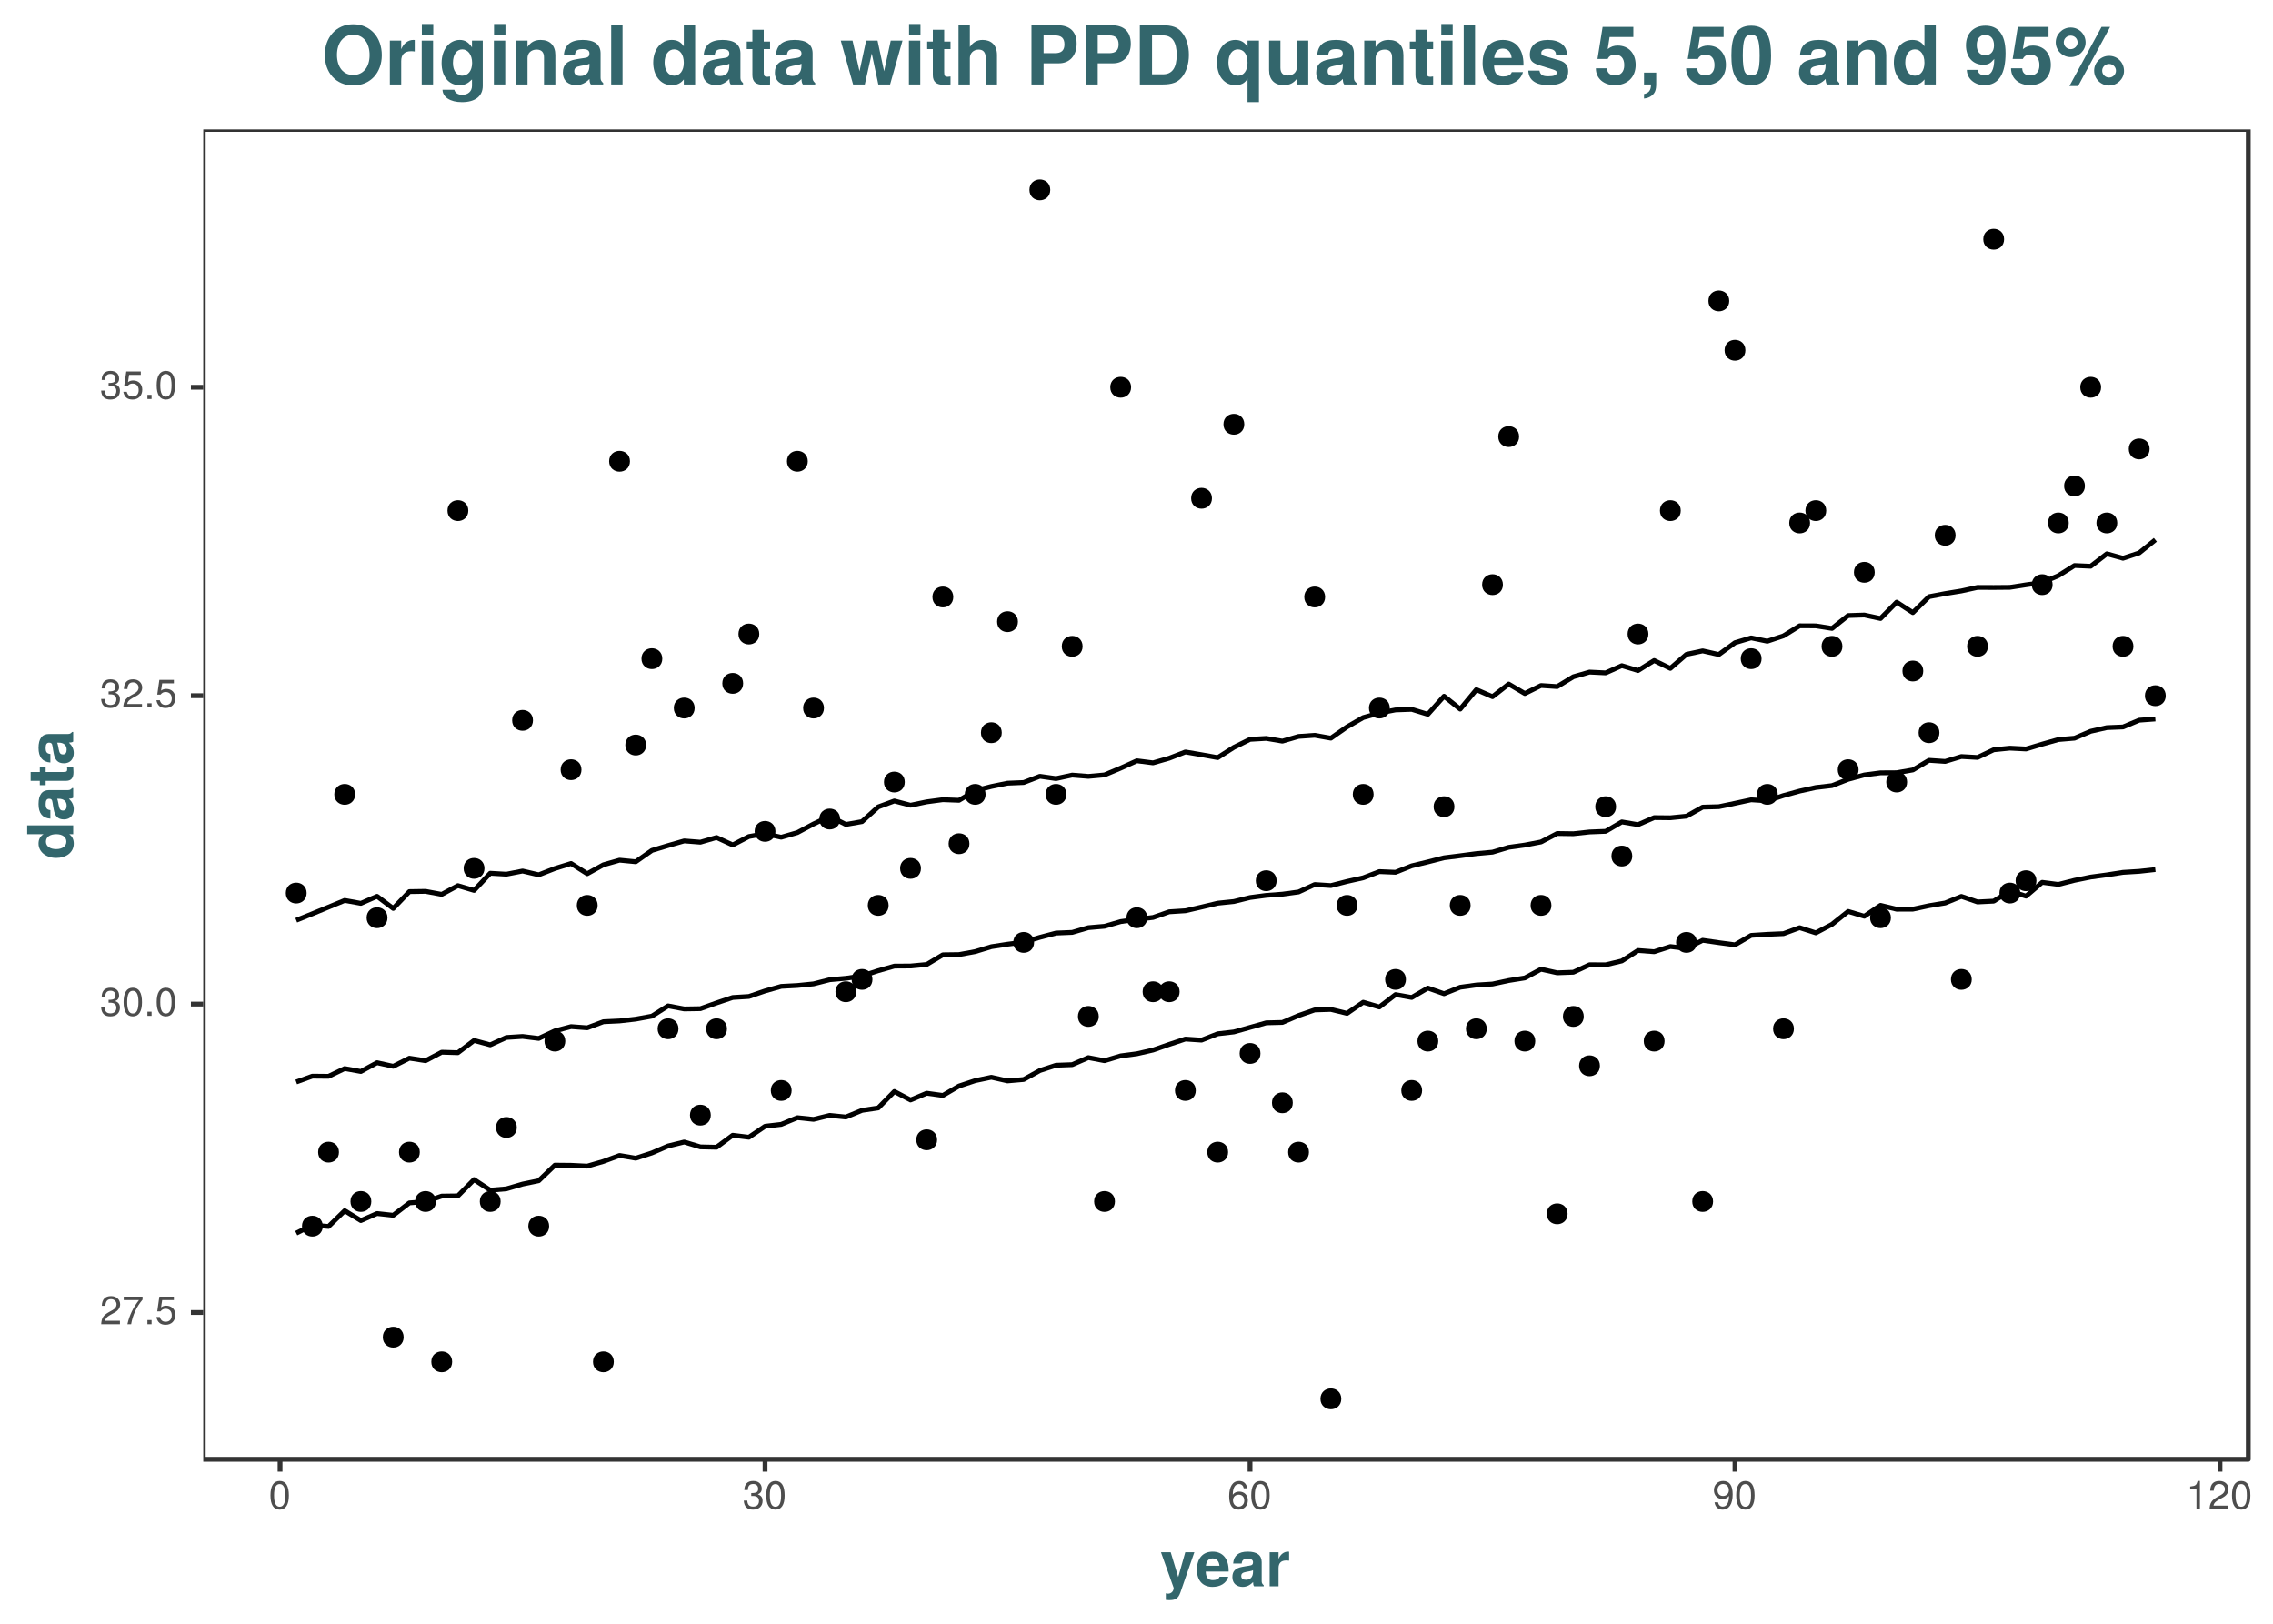 <?xml version="1.0" encoding="UTF-8"?>
<svg xmlns="http://www.w3.org/2000/svg" xmlns:xlink="http://www.w3.org/1999/xlink" width="504pt" height="360pt" viewBox="0 0 504 360" version="1.1">
<defs>
<g>
<symbol overflow="visible" id="glyph0-0">
<path style="stroke:none;" d=""/>
</symbol>
<symbol overflow="visible" id="glyph0-1">
<path style="stroke:none;" d="M 4.5 -4.406 C 4.5 -5.469 3.672 -6.234 2.5 -6.234 C 1.219 -6.234 0.484 -5.594 0.438 -4.078 L 1.219 -4.078 C 1.281 -5.125 1.703 -5.562 2.469 -5.562 C 3.172 -5.562 3.703 -5.062 3.703 -4.391 C 3.703 -3.891 3.406 -3.469 2.859 -3.156 L 2.047 -2.703 C 0.75 -1.969 0.375 -1.375 0.297 0 L 4.453 0 L 4.453 -0.766 L 1.172 -0.766 C 1.25 -1.281 1.531 -1.594 2.297 -2.047 L 3.172 -2.531 C 4.047 -2.984 4.5 -3.641 4.5 -4.406 Z M 4.5 -4.406 "/>
</symbol>
<symbol overflow="visible" id="glyph0-2">
<path style="stroke:none;" d="M 4.578 -5.453 L 4.578 -6.109 L 0.406 -6.109 L 0.406 -5.344 L 3.781 -5.344 C 2.531 -3.781 1.656 -1.953 1.219 0 L 2.047 0 C 2.391 -2.016 3.266 -3.891 4.578 -5.453 Z M 4.578 -5.453 "/>
</symbol>
<symbol overflow="visible" id="glyph0-3">
<path style="stroke:none;" d="M 1.688 0 L 1.688 -0.922 L 0.766 -0.922 L 0.766 0 Z M 1.688 0 "/>
</symbol>
<symbol overflow="visible" id="glyph0-4">
<path style="stroke:none;" d="M 4.516 -2.062 C 4.516 -3.297 3.688 -4.109 2.5 -4.109 C 2.062 -4.109 1.703 -4 1.344 -3.734 L 1.594 -5.344 L 4.188 -5.344 L 4.188 -6.109 L 0.969 -6.109 L 0.5 -2.844 L 1.219 -2.844 C 1.578 -3.266 1.875 -3.422 2.359 -3.422 C 3.188 -3.422 3.719 -2.891 3.719 -1.969 C 3.719 -1.062 3.203 -0.547 2.359 -0.547 C 1.688 -0.547 1.266 -0.891 1.078 -1.594 L 0.312 -1.594 C 0.562 -0.359 1.266 0.125 2.375 0.125 C 3.641 0.125 4.516 -0.75 4.516 -2.062 Z M 4.516 -2.062 "/>
</symbol>
<symbol overflow="visible" id="glyph0-5">
<path style="stroke:none;" d="M 4.453 -1.812 C 4.453 -2.562 4.141 -3.016 3.391 -3.266 C 3.969 -3.5 4.266 -3.891 4.266 -4.516 C 4.266 -5.594 3.547 -6.234 2.359 -6.234 C 1.109 -6.234 0.438 -5.547 0.406 -4.219 L 1.188 -4.219 C 1.203 -5.141 1.578 -5.562 2.375 -5.562 C 3.062 -5.562 3.469 -5.156 3.469 -4.5 C 3.469 -3.828 3.188 -3.547 1.938 -3.547 L 1.938 -2.906 L 2.359 -2.906 C 3.219 -2.906 3.656 -2.5 3.656 -1.797 C 3.656 -1.016 3.172 -0.547 2.359 -0.547 C 1.516 -0.547 1.109 -0.969 1.062 -1.875 L 0.281 -1.875 C 0.375 -0.5 1.062 0.125 2.344 0.125 C 3.625 0.125 4.453 -0.641 4.453 -1.812 Z M 4.453 -1.812 "/>
</symbol>
<symbol overflow="visible" id="glyph0-6">
<path style="stroke:none;" d="M 4.453 -3 C 4.453 -5.156 3.781 -6.234 2.422 -6.234 C 1.078 -6.234 0.375 -5.141 0.375 -3.047 C 0.375 -0.953 1.078 0.125 2.422 0.125 C 3.734 0.125 4.453 -0.953 4.453 -3 Z M 3.672 -3.062 C 3.672 -1.297 3.266 -0.516 2.406 -0.516 C 1.578 -0.516 1.172 -1.344 1.172 -3.047 C 1.172 -4.75 1.578 -5.547 2.422 -5.547 C 3.25 -5.547 3.672 -4.734 3.672 -3.062 Z M 3.672 -3.062 "/>
</symbol>
<symbol overflow="visible" id="glyph0-7">
<path style="stroke:none;" d="M 4.516 -1.938 C 4.516 -3.094 3.719 -3.875 2.609 -3.875 C 1.984 -3.875 1.5 -3.641 1.172 -3.188 C 1.172 -4.703 1.672 -5.547 2.562 -5.547 C 3.109 -5.547 3.484 -5.203 3.609 -4.609 L 4.375 -4.609 C 4.234 -5.625 3.562 -6.234 2.609 -6.234 C 1.156 -6.234 0.375 -5.016 0.375 -2.844 C 0.375 -0.891 1.047 0.125 2.469 0.125 C 3.656 0.125 4.516 -0.719 4.516 -1.938 Z M 3.719 -1.875 C 3.719 -1.094 3.188 -0.547 2.484 -0.547 C 1.766 -0.547 1.219 -1.125 1.219 -1.922 C 1.219 -2.688 1.734 -3.188 2.5 -3.188 C 3.25 -3.188 3.719 -2.703 3.719 -1.875 Z M 3.719 -1.875 "/>
</symbol>
<symbol overflow="visible" id="glyph0-8">
<path style="stroke:none;" d="M 4.484 -3.266 C 4.484 -5.219 3.797 -6.234 2.375 -6.234 C 1.188 -6.234 0.328 -5.391 0.328 -4.172 C 0.328 -3.016 1.125 -2.219 2.25 -2.219 C 2.844 -2.219 3.266 -2.438 3.672 -2.922 C 3.672 -1.406 3.172 -0.547 2.281 -0.547 C 1.734 -0.547 1.359 -0.891 1.234 -1.5 L 0.469 -1.5 C 0.609 -0.469 1.281 0.125 2.234 0.125 C 3.688 0.125 4.484 -1.109 4.484 -3.266 Z M 3.641 -4.188 C 3.641 -3.422 3.094 -2.906 2.344 -2.906 C 1.594 -2.906 1.125 -3.391 1.125 -4.234 C 1.125 -5.016 1.656 -5.562 2.359 -5.562 C 3.094 -5.562 3.641 -5 3.641 -4.188 Z M 3.641 -4.188 "/>
</symbol>
<symbol overflow="visible" id="glyph0-9">
<path style="stroke:none;" d="M 3.047 0 L 3.047 -6.234 L 2.547 -6.234 C 2.266 -5.281 2.094 -5.141 0.891 -5 L 0.891 -4.438 L 2.281 -4.438 L 2.281 0 Z M 3.047 0 "/>
</symbol>
<symbol overflow="visible" id="glyph1-0">
<path style="stroke:none;" d=""/>
</symbol>
<symbol overflow="visible" id="glyph1-1">
<path style="stroke:none;" d="M 7.531 -7.562 L 5.516 -7.562 L 3.953 -2.062 L 2.281 -7.562 L 0.125 -7.562 L 2.938 0.328 L 2.938 0.359 C 2.938 1.078 2.406 1.625 1.719 1.625 C 1.562 1.625 1.453 1.609 1.203 1.547 L 1.203 3.016 C 1.5 3.047 1.672 3.062 1.906 3.062 C 3.219 3.062 3.906 2.828 4.422 1.391 Z M 7.531 -7.562 "/>
</symbol>
<symbol overflow="visible" id="glyph1-2">
<path style="stroke:none;" d="M 7.344 -3.5 C 7.344 -6.109 6.031 -7.688 3.812 -7.688 C 1.641 -7.688 0.312 -6.219 0.312 -3.688 C 0.312 -1.266 1.625 0.125 3.766 0.125 C 5.453 0.125 6.828 -0.641 7.266 -2.125 L 5.328 -2.125 C 5.172 -1.578 4.547 -1.375 3.844 -1.375 C 2.906 -1.375 2.328 -1.797 2.266 -3.266 L 7.344 -3.266 Z M 5.312 -4.562 L 2.297 -4.562 C 2.422 -5.609 2.906 -6.188 3.781 -6.188 C 4.625 -6.188 5.203 -5.641 5.312 -4.562 Z M 5.312 -4.562 "/>
</symbol>
<symbol overflow="visible" id="glyph1-3">
<path style="stroke:none;" d="M 7.344 0 L 7.344 -0.234 C 6.984 -0.562 6.891 -0.766 6.891 -1.156 L 6.891 -5.359 C 6.891 -6.906 5.844 -7.688 3.797 -7.688 C 1.75 -7.688 0.688 -6.812 0.562 -5.062 L 2.453 -5.062 C 2.547 -5.859 2.875 -6.109 3.844 -6.109 C 4.594 -6.109 4.969 -5.859 4.969 -5.344 C 4.969 -4.547 4.375 -4.641 3.406 -4.469 L 2.625 -4.328 C 1.125 -4.062 0.391 -3.422 0.391 -2.047 C 0.391 -0.578 1.422 0.125 2.688 0.125 C 3.531 0.125 4.297 -0.234 4.984 -0.953 C 4.984 -0.562 5.031 -0.219 5.203 0 Z M 4.969 -3.234 C 4.969 -2.094 4.406 -1.453 3.422 -1.453 C 2.766 -1.453 2.359 -1.703 2.359 -2.266 C 2.359 -2.844 2.656 -3.047 3.469 -3.203 L 4.141 -3.328 C 4.656 -3.438 4.75 -3.453 4.969 -3.562 Z M 4.969 -3.234 "/>
</symbol>
<symbol overflow="visible" id="glyph1-4">
<path style="stroke:none;" d="M 5.188 -5.688 L 5.188 -7.672 C 5.062 -7.688 5 -7.688 4.938 -7.688 C 4.047 -7.688 3.266 -7.094 2.844 -6.078 L 2.844 -7.562 L 0.875 -7.562 L 0.875 0 L 2.844 0 L 2.844 -4.016 C 2.844 -5.172 3.422 -5.734 4.562 -5.734 C 4.781 -5.734 4.906 -5.719 5.188 -5.688 Z M 5.188 -5.688 "/>
</symbol>
<symbol overflow="visible" id="glyph2-0">
<path style="stroke:none;" d=""/>
</symbol>
<symbol overflow="visible" id="glyph2-1">
<path style="stroke:none;" d="M 0 -7.625 L -10.203 -7.625 L -10.203 -5.672 L -6.578 -5.672 C -7.344 -5.188 -7.688 -4.516 -7.688 -3.578 C -7.688 -1.781 -6.047 -0.406 -3.766 -0.406 C -1.625 -0.406 0.125 -1.578 0.125 -3.578 C 0.125 -4.516 -0.219 -5.188 -0.875 -5.672 L 0 -5.672 Z M -3.734 -5.672 C -2.359 -5.672 -1.516 -5 -1.516 -4.016 C -1.516 -3.031 -2.375 -2.359 -3.766 -2.359 C -5.172 -2.359 -6.047 -3.031 -6.047 -4.016 C -6.047 -5.016 -5.188 -5.672 -3.734 -5.672 Z M -3.734 -5.672 "/>
</symbol>
<symbol overflow="visible" id="glyph2-2">
<path style="stroke:none;" d="M 0 -7.344 L -0.234 -7.344 C -0.562 -6.984 -0.766 -6.891 -1.156 -6.891 L -5.359 -6.891 C -6.906 -6.891 -7.688 -5.844 -7.688 -3.797 C -7.688 -1.75 -6.812 -0.688 -5.062 -0.562 L -5.062 -2.453 C -5.859 -2.547 -6.109 -2.875 -6.109 -3.844 C -6.109 -4.594 -5.859 -4.969 -5.344 -4.969 C -4.547 -4.969 -4.641 -4.375 -4.469 -3.406 L -4.328 -2.625 C -4.062 -1.125 -3.422 -0.391 -2.047 -0.391 C -0.578 -0.391 0.125 -1.422 0.125 -2.688 C 0.125 -3.531 -0.234 -4.297 -0.953 -4.984 C -0.562 -4.984 -0.219 -5.031 0 -5.203 Z M -3.234 -4.969 C -2.094 -4.969 -1.453 -4.406 -1.453 -3.422 C -1.453 -2.766 -1.703 -2.359 -2.266 -2.359 C -2.844 -2.359 -3.047 -2.656 -3.203 -3.469 L -3.328 -4.141 C -3.438 -4.656 -3.453 -4.75 -3.562 -4.969 Z M -3.234 -4.969 "/>
</symbol>
<symbol overflow="visible" id="glyph2-3">
<path style="stroke:none;" d="M 0 -4.219 L -1.375 -4.219 C -1.344 -4.016 -1.328 -3.906 -1.328 -3.766 C -1.328 -3.25 -1.484 -3.125 -2.156 -3.125 L -6.109 -3.125 L -6.109 -4.219 L -7.406 -4.219 L -7.406 -3.125 L -9.438 -3.125 L -9.438 -1.156 L -7.406 -1.156 L -7.406 -0.203 L -6.109 -0.203 L -6.109 -1.156 L -1.625 -1.156 C -0.438 -1.156 0.062 -1.797 0.062 -3.078 C 0.062 -3.516 0.016 -3.859 0 -4.219 Z M 0 -4.219 "/>
</symbol>
<symbol overflow="visible" id="glyph3-0">
<path style="stroke:none;" d=""/>
</symbol>
<symbol overflow="visible" id="glyph3-1">
<path style="stroke:none;" d="M 13.359 -6.484 C 13.359 -10.438 10.859 -13.344 7.016 -13.344 C 3.172 -13.344 0.719 -10.328 0.719 -6.562 C 0.719 -2.641 3.188 0.219 7.031 0.219 C 10.859 0.219 13.359 -2.641 13.359 -6.484 Z M 10.656 -6.5 C 10.656 -3.812 9.203 -2.094 7.031 -2.094 C 4.859 -2.094 3.422 -3.812 3.422 -6.562 C 3.422 -9.219 4.859 -11.031 7.031 -11.031 C 9.25 -11.031 10.656 -9.234 10.656 -6.5 Z M 10.656 -6.5 "/>
</symbol>
<symbol overflow="visible" id="glyph3-2">
<path style="stroke:none;" d="M 6.656 -7.312 L 6.656 -9.859 C 6.516 -9.875 6.422 -9.875 6.359 -9.875 C 5.203 -9.875 4.188 -9.125 3.656 -7.812 L 3.656 -9.719 L 1.141 -9.719 L 1.141 0 L 3.656 0 L 3.656 -5.172 C 3.656 -6.641 4.391 -7.375 5.875 -7.375 C 6.141 -7.375 6.312 -7.359 6.656 -7.312 Z M 6.656 -7.312 "/>
</symbol>
<symbol overflow="visible" id="glyph3-3">
<path style="stroke:none;" d="M 3.719 0 L 3.719 -9.719 L 1.203 -9.719 L 1.203 0 Z M 3.766 -10.891 L 3.766 -13.406 L 1.234 -13.406 L 1.234 -10.891 Z M 3.766 -10.891 "/>
</symbol>
<symbol overflow="visible" id="glyph3-4">
<path style="stroke:none;" d="M 9.734 0.328 L 9.734 -9.719 L 7.344 -9.719 L 7.344 -8.219 C 6.594 -9.375 5.766 -9.875 4.641 -9.875 C 2.344 -9.875 0.609 -7.766 0.609 -4.75 C 0.609 -1.734 2.203 0.156 4.594 0.156 C 5.719 0.156 6.406 -0.188 7.344 -1.109 L 7.344 0.328 C 7.344 1.5 6.469 2.297 5.203 2.297 C 4.25 2.297 3.625 1.906 3.422 1.172 L 0.812 1.172 C 0.844 2.75 2.453 3.922 5.109 3.922 C 8.047 3.922 9.734 2.609 9.734 0.328 Z M 7.375 -4.781 C 7.375 -3.031 6.469 -1.938 5.141 -1.938 C 3.953 -1.938 3.125 -3.031 3.125 -4.781 C 3.125 -6.625 3.953 -7.781 5.188 -7.781 C 6.438 -7.781 7.375 -6.594 7.375 -4.781 Z M 7.375 -4.781 "/>
</symbol>
<symbol overflow="visible" id="glyph3-5">
<path style="stroke:none;" d="M 9.828 0 L 9.828 -6.516 C 9.828 -8.656 8.641 -9.875 6.562 -9.875 C 5.25 -9.875 4.375 -9.391 3.656 -8.312 L 3.656 -9.719 L 1.141 -9.719 L 1.141 0 L 3.656 0 L 3.656 -5.828 C 3.656 -6.984 4.469 -7.734 5.688 -7.734 C 6.766 -7.734 7.312 -7.141 7.312 -6 L 7.312 0 Z M 9.828 0 "/>
</symbol>
<symbol overflow="visible" id="glyph3-6">
<path style="stroke:none;" d="M 9.438 0 L 9.438 -0.312 C 8.984 -0.719 8.859 -0.984 8.859 -1.5 L 8.859 -6.891 C 8.859 -8.875 7.5 -9.875 4.875 -9.875 C 2.25 -9.875 0.875 -8.766 0.719 -6.516 L 3.156 -6.516 C 3.281 -7.531 3.688 -7.844 4.938 -7.844 C 5.906 -7.844 6.391 -7.531 6.391 -6.875 C 6.391 -5.844 5.641 -5.953 4.375 -5.734 L 3.359 -5.562 C 1.438 -5.219 0.5 -4.391 0.5 -2.625 C 0.5 -0.734 1.844 0.156 3.453 0.156 C 4.531 0.156 5.531 -0.312 6.406 -1.219 C 6.406 -0.719 6.469 -0.281 6.703 0 Z M 6.391 -4.156 C 6.391 -2.703 5.672 -1.875 4.391 -1.875 C 3.547 -1.875 3.031 -2.203 3.031 -2.922 C 3.031 -3.656 3.422 -3.922 4.469 -4.125 L 5.328 -4.281 C 6 -4.406 6.109 -4.453 6.391 -4.594 Z M 6.391 -4.156 "/>
</symbol>
<symbol overflow="visible" id="glyph3-7">
<path style="stroke:none;" d="M 3.719 0 L 3.719 -13.125 L 1.203 -13.125 L 1.203 0 Z M 3.719 0 "/>
</symbol>
<symbol overflow="visible" id="glyph3-8">
<path style="stroke:none;" d=""/>
</symbol>
<symbol overflow="visible" id="glyph3-9">
<path style="stroke:none;" d="M 9.812 0 L 9.812 -13.125 L 7.297 -13.125 L 7.297 -8.453 C 6.656 -9.438 5.812 -9.875 4.609 -9.875 C 2.281 -9.875 0.516 -7.781 0.516 -4.844 C 0.516 -2.094 2.031 0.156 4.609 0.156 C 5.812 0.156 6.656 -0.281 7.297 -1.109 L 7.297 0 Z M 7.297 -4.812 C 7.297 -3.047 6.422 -1.938 5.172 -1.938 C 3.906 -1.938 3.047 -3.062 3.047 -4.844 C 3.047 -6.641 3.906 -7.781 5.172 -7.781 C 6.438 -7.781 7.297 -6.656 7.297 -4.812 Z M 7.297 -4.812 "/>
</symbol>
<symbol overflow="visible" id="glyph3-10">
<path style="stroke:none;" d="M 5.422 0 L 5.422 -1.766 C 5.172 -1.734 5.016 -1.703 4.844 -1.703 C 4.172 -1.703 4.016 -1.906 4.016 -2.766 L 4.016 -7.844 L 5.422 -7.844 L 5.422 -9.516 L 4.016 -9.516 L 4.016 -12.125 L 1.5 -12.125 L 1.5 -9.516 L 0.25 -9.516 L 0.25 -7.844 L 1.5 -7.844 L 1.5 -2.094 C 1.5 -0.562 2.297 0.078 3.953 0.078 C 4.516 0.078 4.969 0.016 5.422 0 Z M 5.422 0 "/>
</symbol>
<symbol overflow="visible" id="glyph3-11">
<path style="stroke:none;" d="M 13.781 -9.719 L 11.172 -9.719 L 9.703 -2.922 L 8.25 -9.719 L 5.719 -9.719 L 4.25 -2.922 L 2.703 -9.719 L 0.094 -9.719 L 2.828 0 L 5.422 0 L 6.969 -6.859 L 8.422 0 L 11.031 0 Z M 13.781 -9.719 "/>
</symbol>
<symbol overflow="visible" id="glyph3-12">
<path style="stroke:none;" d="M 9.734 0 L 9.734 -6.516 C 9.734 -8.781 8.406 -9.875 6.562 -9.875 C 5.328 -9.875 4.422 -9.375 3.719 -8.312 L 3.719 -13.125 L 1.203 -13.125 L 1.203 0 L 3.719 0 L 3.719 -5.828 C 3.719 -6.953 4.531 -7.734 5.672 -7.734 C 6.562 -7.734 7.219 -7.25 7.219 -5.938 L 7.219 0 Z M 9.734 0 "/>
</symbol>
<symbol overflow="visible" id="glyph3-13">
<path style="stroke:none;" d="M 11.391 -9.047 C 11.391 -11.688 9.906 -13.125 7.156 -13.125 L 1.375 -13.125 L 1.375 0 L 4.062 0 L 4.062 -4.688 L 7.438 -4.688 C 9.844 -4.688 11.391 -6.391 11.391 -9.047 Z M 8.688 -8.891 C 8.688 -7.562 8.031 -6.938 6.594 -6.938 L 4.062 -6.938 L 4.062 -10.875 L 6.594 -10.875 C 8.031 -10.875 8.688 -10.234 8.688 -8.891 Z M 8.688 -8.891 "/>
</symbol>
<symbol overflow="visible" id="glyph3-14">
<path style="stroke:none;" d="M 12.266 -6.562 C 12.266 -8.594 11.703 -10.375 10.656 -11.609 C 9.781 -12.672 8.531 -13.125 6.516 -13.125 L 1.391 -13.125 L 1.391 0 L 6.516 0 C 8.516 0 9.75 -0.469 10.656 -1.531 C 11.688 -2.75 12.266 -4.531 12.266 -6.562 Z M 9.562 -6.547 C 9.562 -3.672 8.547 -2.25 6.516 -2.25 L 4.094 -2.25 L 4.094 -10.875 L 6.516 -10.875 C 8.547 -10.875 9.562 -9.453 9.562 -6.547 Z M 9.562 -6.547 "/>
</symbol>
<symbol overflow="visible" id="glyph3-15">
<path style="stroke:none;" d="M 9.797 3.922 L 9.797 -9.719 L 7.266 -9.719 L 7.266 -8.281 C 6.672 -9.344 5.781 -9.875 4.578 -9.875 C 2.234 -9.875 0.5 -7.828 0.5 -4.859 C 0.5 -1.938 2.062 0.156 4.547 0.156 C 5.781 0.156 6.672 -0.234 7.266 -1.297 L 7.266 3.922 Z M 7.266 -4.812 C 7.266 -3.047 6.406 -1.938 5.141 -1.938 C 3.891 -1.938 3.031 -3.047 3.031 -4.859 C 3.031 -6.672 3.891 -7.781 5.141 -7.781 C 6.422 -7.781 7.266 -6.703 7.266 -4.812 Z M 7.266 -4.812 "/>
</symbol>
<symbol overflow="visible" id="glyph3-16">
<path style="stroke:none;" d="M 9.734 0 L 9.734 -9.719 L 7.219 -9.719 L 7.219 -3.891 C 7.219 -2.734 6.406 -1.984 5.188 -1.984 C 4.109 -1.984 3.562 -2.562 3.562 -3.719 L 3.562 -9.719 L 1.047 -9.719 L 1.047 -3.203 C 1.047 -1.062 2.234 0.156 4.297 0.156 C 5.609 0.156 6.5 -0.328 7.219 -1.281 L 7.219 0 Z M 9.734 0 "/>
</symbol>
<symbol overflow="visible" id="glyph3-17">
<path style="stroke:none;" d="M 9.453 -4.5 C 9.453 -7.844 7.766 -9.875 4.891 -9.875 C 2.109 -9.875 0.391 -7.984 0.391 -4.734 C 0.391 -1.625 2.094 0.156 4.844 0.156 C 7.016 0.156 8.781 -0.828 9.344 -2.734 L 6.859 -2.734 C 6.641 -2.031 5.844 -1.766 4.938 -1.766 C 3.75 -1.766 2.984 -2.297 2.922 -4.188 L 9.438 -4.188 Z M 6.828 -5.875 L 2.953 -5.875 C 3.109 -7.219 3.75 -7.953 4.859 -7.953 C 5.938 -7.953 6.703 -7.25 6.828 -5.875 Z M 6.828 -5.875 "/>
</symbol>
<symbol overflow="visible" id="glyph3-18">
<path style="stroke:none;" d="M 9.359 -2.875 L 9.359 -3 C 9.359 -4.125 8.734 -4.953 7.453 -5.328 L 4.266 -6.25 C 3.562 -6.438 3.391 -6.609 3.391 -7 C 3.391 -7.547 3.953 -7.906 4.844 -7.906 C 6.047 -7.906 6.641 -7.469 6.656 -6.594 L 9.094 -6.594 C 9.047 -8.641 7.469 -9.875 4.859 -9.875 C 2.391 -9.875 0.859 -8.641 0.859 -6.641 C 0.859 -5.453 1.188 -4.812 2.984 -4.25 L 6 -3.312 C 6.625 -3.109 6.844 -2.922 6.844 -2.641 C 6.844 -2.047 6.141 -1.812 4.969 -1.812 C 3.812 -1.812 3.203 -2.031 2.984 -3.078 L 0.516 -3.078 C 0.594 -0.953 2.156 0.156 5.109 0.156 C 7.844 0.156 9.359 -0.922 9.359 -2.875 Z M 9.359 -2.875 "/>
</symbol>
<symbol overflow="visible" id="glyph3-19">
<path style="stroke:none;" d="M 9.312 -4.344 C 9.312 -6.953 7.688 -8.625 5.328 -8.625 C 4.484 -8.625 3.859 -8.406 3.109 -7.844 L 3.531 -10.516 L 8.797 -10.516 L 8.797 -12.766 L 1.984 -12.766 L 0.844 -5.656 L 3.109 -5.656 C 3.391 -6.281 3.953 -6.625 4.734 -6.625 C 6.016 -6.625 6.781 -5.828 6.781 -4.281 C 6.781 -2.797 6 -2 4.734 -2 C 3.641 -2 2.969 -2.562 2.969 -3.578 L 0.484 -3.578 C 0.484 -1.344 2.219 0.156 4.703 0.156 C 7.438 0.156 9.312 -1.578 9.312 -4.344 Z M 9.312 -4.344 "/>
</symbol>
<symbol overflow="visible" id="glyph3-20">
<path style="stroke:none;" d="M 3.859 -0.156 L 3.859 -2.625 L 1.156 -2.625 L 1.156 0 L 2.703 0 L 2.703 0.047 C 2.703 1.281 2.219 1.906 1.156 2.125 L 1.156 3.125 C 1.891 3.047 2.391 2.844 2.875 2.469 C 3.594 1.906 3.859 1.234 3.859 -0.156 Z M 3.859 -0.156 "/>
</symbol>
<symbol overflow="visible" id="glyph3-21">
<path style="stroke:none;" d="M 9.312 -6.359 C 9.312 -9.969 8.656 -13.031 4.906 -13.031 C 1.266 -13.031 0.516 -10.094 0.516 -6.422 C 0.516 -2.859 1.219 0.156 4.906 0.156 C 7.5 0.156 9.312 -1.312 9.312 -6.359 Z M 6.781 -6.406 C 6.781 -2.828 6.266 -2 4.906 -2 C 3.641 -2 3.047 -2.641 3.047 -6.438 C 3.047 -10.156 3.562 -11 4.906 -11 C 6.156 -11 6.781 -10.375 6.781 -6.406 Z M 6.781 -6.406 "/>
</symbol>
<symbol overflow="visible" id="glyph3-22">
<path style="stroke:none;" d="M 9.281 -6.938 C 9.281 -11.391 7.422 -13.031 4.812 -13.031 C 2.25 -13.031 0.5 -11.344 0.5 -8.672 C 0.5 -6.047 2.047 -4.375 4.312 -4.375 C 5.453 -4.375 5.891 -4.641 6.766 -5.641 C 6.766 -3.203 6.078 -2 4.656 -2 C 3.781 -2 3.172 -2.484 3.109 -3.234 L 0.688 -3.234 C 0.734 -1.281 2.391 0.156 4.594 0.156 C 7.797 0.156 9.281 -2.406 9.281 -6.938 Z M 6.719 -8.672 C 6.719 -7.266 5.922 -6.469 4.766 -6.469 C 3.625 -6.469 2.891 -7.25 2.891 -8.719 C 2.891 -10.188 3.625 -10.984 4.734 -10.984 C 5.953 -10.984 6.719 -10.172 6.719 -8.672 Z M 6.719 -8.672 "/>
</symbol>
<symbol overflow="visible" id="glyph3-23">
<path style="stroke:none;" d="M 7.016 -9.312 C 7.016 -11.156 5.562 -12.625 3.703 -12.625 C 1.891 -12.625 0.391 -11.141 0.391 -9.344 C 0.391 -7.547 1.891 -6.062 3.703 -6.062 C 5.516 -6.062 7.016 -7.547 7.016 -9.312 Z M 5.234 -9.328 C 5.234 -8.516 4.531 -7.828 3.703 -7.828 C 2.859 -7.828 2.172 -8.516 2.172 -9.344 C 2.172 -10.156 2.859 -10.828 3.703 -10.828 C 4.547 -10.828 5.234 -10.172 5.234 -9.328 Z M 12.453 -12.766 L 10.547 -12.766 L 3.422 0.359 L 5.344 0.359 Z M 15.531 -3 C 15.531 -4.875 14.078 -6.344 12.219 -6.344 C 10.406 -6.344 8.906 -4.859 8.906 -3.062 C 8.906 -1.234 10.406 0.234 12.219 0.234 C 14.016 0.234 15.531 -1.234 15.531 -3 Z M 13.75 -3.031 C 13.75 -2.219 13.047 -1.531 12.219 -1.531 C 11.375 -1.531 10.688 -2.219 10.688 -3.047 C 10.688 -3.875 11.375 -4.547 12.219 -4.547 C 13.062 -4.547 13.75 -3.875 13.75 -3.031 Z M 13.75 -3.031 "/>
</symbol>
</g>
<clipPath id="clip1">
  <path d="M 45.07 28.695 L 499 28.695 L 499 324 L 45.07 324 Z M 45.07 28.695 "/>
</clipPath>
<clipPath id="clip2">
  <path d="M 45.07 28.695 L 499.52 28.695 L 499.52 324.543 L 45.07 324.543 Z M 45.07 28.695 "/>
</clipPath>
</defs>
<g id="surface80">
<rect x="0" y="0" width="504" height="360" style="fill:rgb(100%,100%,100%);fill-opacity:1;stroke:none;"/>
<rect x="0" y="0" width="504" height="360" style="fill:rgb(100%,100%,100%);fill-opacity:1;stroke:none;"/>
<path style="fill:none;stroke-width:1.067;stroke-linecap:round;stroke-linejoin:round;stroke:rgb(100%,100%,100%);stroke-opacity:1;stroke-miterlimit:10;" d="M 0 360 L 504 360 L 504 0 L 0 0 Z M 0 360 "/>
<g clip-path="url(#clip1)" clip-rule="nonzero">
<path style=" stroke:none;fill-rule:nonzero;fill:rgb(100%,100%,100%);fill-opacity:1;" d="M 45.07 323.543 L 498.52 323.543 L 498.52 28.695 L 45.07 28.695 Z M 45.07 323.543 "/>
</g>
<path style="fill-rule:nonzero;fill:rgb(0%,0%,0%);fill-opacity:1;stroke-width:0.709;stroke-linecap:round;stroke-linejoin:round;stroke:rgb(0%,0%,0%);stroke-opacity:1;stroke-miterlimit:10;" d="M 67.637 198 C 67.637 200.605 63.727 200.605 63.727 198 C 63.727 195.395 67.637 195.395 67.637 198 "/>
<path style="fill-rule:nonzero;fill:rgb(0%,0%,0%);fill-opacity:1;stroke-width:0.709;stroke-linecap:round;stroke-linejoin:round;stroke:rgb(0%,0%,0%);stroke-opacity:1;stroke-miterlimit:10;" d="M 71.223 271.848 C 71.223 274.453 67.312 274.453 67.312 271.848 C 67.312 269.242 71.223 269.242 71.223 271.848 "/>
<path style="fill-rule:nonzero;fill:rgb(0%,0%,0%);fill-opacity:1;stroke-width:0.709;stroke-linecap:round;stroke-linejoin:round;stroke:rgb(0%,0%,0%);stroke-opacity:1;stroke-miterlimit:10;" d="M 74.805 255.438 C 74.805 258.043 70.895 258.043 70.895 255.438 C 70.895 252.832 74.805 252.832 74.805 255.438 "/>
<path style="fill-rule:nonzero;fill:rgb(0%,0%,0%);fill-opacity:1;stroke-width:0.709;stroke-linecap:round;stroke-linejoin:round;stroke:rgb(0%,0%,0%);stroke-opacity:1;stroke-miterlimit:10;" d="M 78.391 176.117 C 78.391 178.723 74.48 178.723 74.48 176.117 C 74.48 173.512 78.391 173.512 78.391 176.117 "/>
<path style="fill-rule:nonzero;fill:rgb(0%,0%,0%);fill-opacity:1;stroke-width:0.709;stroke-linecap:round;stroke-linejoin:round;stroke:rgb(0%,0%,0%);stroke-opacity:1;stroke-miterlimit:10;" d="M 81.977 266.379 C 81.977 268.984 78.066 268.984 78.066 266.379 C 78.066 263.77 81.977 263.77 81.977 266.379 "/>
<path style="fill-rule:nonzero;fill:rgb(0%,0%,0%);fill-opacity:1;stroke-width:0.709;stroke-linecap:round;stroke-linejoin:round;stroke:rgb(0%,0%,0%);stroke-opacity:1;stroke-miterlimit:10;" d="M 85.559 203.469 C 85.559 206.074 81.648 206.074 81.648 203.469 C 81.648 200.863 85.559 200.863 85.559 203.469 "/>
<path style="fill-rule:nonzero;fill:rgb(0%,0%,0%);fill-opacity:1;stroke-width:0.709;stroke-linecap:round;stroke-linejoin:round;stroke:rgb(0%,0%,0%);stroke-opacity:1;stroke-miterlimit:10;" d="M 89.145 296.465 C 89.145 299.07 85.234 299.07 85.234 296.465 C 85.234 293.859 89.145 293.859 89.145 296.465 "/>
<path style="fill-rule:nonzero;fill:rgb(0%,0%,0%);fill-opacity:1;stroke-width:0.709;stroke-linecap:round;stroke-linejoin:round;stroke:rgb(0%,0%,0%);stroke-opacity:1;stroke-miterlimit:10;" d="M 92.73 255.438 C 92.73 258.043 88.82 258.043 88.82 255.438 C 88.82 252.832 92.73 252.832 92.73 255.438 "/>
<path style="fill-rule:nonzero;fill:rgb(0%,0%,0%);fill-opacity:1;stroke-width:0.709;stroke-linecap:round;stroke-linejoin:round;stroke:rgb(0%,0%,0%);stroke-opacity:1;stroke-miterlimit:10;" d="M 96.312 266.379 C 96.312 268.984 92.402 268.984 92.402 266.379 C 92.402 263.77 96.312 263.77 96.312 266.379 "/>
<path style="fill-rule:nonzero;fill:rgb(0%,0%,0%);fill-opacity:1;stroke-width:0.709;stroke-linecap:round;stroke-linejoin:round;stroke:rgb(0%,0%,0%);stroke-opacity:1;stroke-miterlimit:10;" d="M 99.898 301.934 C 99.898 304.539 95.988 304.539 95.988 301.934 C 95.988 299.328 99.898 299.328 99.898 301.934 "/>
<path style="fill-rule:nonzero;fill:rgb(0%,0%,0%);fill-opacity:1;stroke-width:0.709;stroke-linecap:round;stroke-linejoin:round;stroke:rgb(0%,0%,0%);stroke-opacity:1;stroke-miterlimit:10;" d="M 103.484 113.211 C 103.484 115.816 99.574 115.816 99.574 113.211 C 99.574 110.605 103.484 110.605 103.484 113.211 "/>
<path style="fill-rule:nonzero;fill:rgb(0%,0%,0%);fill-opacity:1;stroke-width:0.709;stroke-linecap:round;stroke-linejoin:round;stroke:rgb(0%,0%,0%);stroke-opacity:1;stroke-miterlimit:10;" d="M 107.066 192.527 C 107.066 195.137 103.156 195.137 103.156 192.527 C 103.156 189.922 107.066 189.922 107.066 192.527 "/>
<path style="fill-rule:nonzero;fill:rgb(0%,0%,0%);fill-opacity:1;stroke-width:0.709;stroke-linecap:round;stroke-linejoin:round;stroke:rgb(0%,0%,0%);stroke-opacity:1;stroke-miterlimit:10;" d="M 110.652 266.379 C 110.652 268.984 106.742 268.984 106.742 266.379 C 106.742 263.77 110.652 263.77 110.652 266.379 "/>
<path style="fill-rule:nonzero;fill:rgb(0%,0%,0%);fill-opacity:1;stroke-width:0.709;stroke-linecap:round;stroke-linejoin:round;stroke:rgb(0%,0%,0%);stroke-opacity:1;stroke-miterlimit:10;" d="M 114.234 249.965 C 114.234 252.574 110.328 252.574 110.328 249.965 C 110.328 247.359 114.234 247.359 114.234 249.965 "/>
<path style="fill-rule:nonzero;fill:rgb(0%,0%,0%);fill-opacity:1;stroke-width:0.709;stroke-linecap:round;stroke-linejoin:round;stroke:rgb(0%,0%,0%);stroke-opacity:1;stroke-miterlimit:10;" d="M 117.82 159.707 C 117.82 162.312 113.91 162.312 113.91 159.707 C 113.91 157.102 117.82 157.102 117.82 159.707 "/>
<path style="fill-rule:nonzero;fill:rgb(0%,0%,0%);fill-opacity:1;stroke-width:0.709;stroke-linecap:round;stroke-linejoin:round;stroke:rgb(0%,0%,0%);stroke-opacity:1;stroke-miterlimit:10;" d="M 121.406 271.848 C 121.406 274.453 117.496 274.453 117.496 271.848 C 117.496 269.242 121.406 269.242 121.406 271.848 "/>
<path style="fill-rule:nonzero;fill:rgb(0%,0%,0%);fill-opacity:1;stroke-width:0.709;stroke-linecap:round;stroke-linejoin:round;stroke:rgb(0%,0%,0%);stroke-opacity:1;stroke-miterlimit:10;" d="M 124.988 230.82 C 124.988 233.426 121.082 233.426 121.082 230.82 C 121.082 228.215 124.988 228.215 124.988 230.82 "/>
<path style="fill-rule:nonzero;fill:rgb(0%,0%,0%);fill-opacity:1;stroke-width:0.709;stroke-linecap:round;stroke-linejoin:round;stroke:rgb(0%,0%,0%);stroke-opacity:1;stroke-miterlimit:10;" d="M 128.574 170.648 C 128.574 173.254 124.664 173.254 124.664 170.648 C 124.664 168.043 128.574 168.043 128.574 170.648 "/>
<path style="fill-rule:nonzero;fill:rgb(0%,0%,0%);fill-opacity:1;stroke-width:0.709;stroke-linecap:round;stroke-linejoin:round;stroke:rgb(0%,0%,0%);stroke-opacity:1;stroke-miterlimit:10;" d="M 132.16 200.734 C 132.16 203.34 128.25 203.34 128.25 200.734 C 128.25 198.129 132.16 198.129 132.16 200.734 "/>
<path style="fill-rule:nonzero;fill:rgb(0%,0%,0%);fill-opacity:1;stroke-width:0.709;stroke-linecap:round;stroke-linejoin:round;stroke:rgb(0%,0%,0%);stroke-opacity:1;stroke-miterlimit:10;" d="M 135.742 301.934 C 135.742 304.539 131.836 304.539 131.836 301.934 C 131.836 299.328 135.742 299.328 135.742 301.934 "/>
<path style="fill-rule:nonzero;fill:rgb(0%,0%,0%);fill-opacity:1;stroke-width:0.709;stroke-linecap:round;stroke-linejoin:round;stroke:rgb(0%,0%,0%);stroke-opacity:1;stroke-miterlimit:10;" d="M 139.328 102.27 C 139.328 104.875 135.418 104.875 135.418 102.27 C 135.418 99.664 139.328 99.664 139.328 102.27 "/>
<path style="fill-rule:nonzero;fill:rgb(0%,0%,0%);fill-opacity:1;stroke-width:0.709;stroke-linecap:round;stroke-linejoin:round;stroke:rgb(0%,0%,0%);stroke-opacity:1;stroke-miterlimit:10;" d="M 142.914 165.176 C 142.914 167.785 139.004 167.785 139.004 165.176 C 139.004 162.57 142.914 162.57 142.914 165.176 "/>
<path style="fill-rule:nonzero;fill:rgb(0%,0%,0%);fill-opacity:1;stroke-width:0.709;stroke-linecap:round;stroke-linejoin:round;stroke:rgb(0%,0%,0%);stroke-opacity:1;stroke-miterlimit:10;" d="M 146.496 146.031 C 146.496 148.637 142.586 148.637 142.586 146.031 C 142.586 143.426 146.496 143.426 146.496 146.031 "/>
<path style="fill-rule:nonzero;fill:rgb(0%,0%,0%);fill-opacity:1;stroke-width:0.709;stroke-linecap:round;stroke-linejoin:round;stroke:rgb(0%,0%,0%);stroke-opacity:1;stroke-miterlimit:10;" d="M 150.082 228.086 C 150.082 230.691 146.172 230.691 146.172 228.086 C 146.172 225.48 150.082 225.48 150.082 228.086 "/>
<path style="fill-rule:nonzero;fill:rgb(0%,0%,0%);fill-opacity:1;stroke-width:0.709;stroke-linecap:round;stroke-linejoin:round;stroke:rgb(0%,0%,0%);stroke-opacity:1;stroke-miterlimit:10;" d="M 153.668 156.973 C 153.668 159.578 149.758 159.578 149.758 156.973 C 149.758 154.367 153.668 154.367 153.668 156.973 "/>
<path style="fill-rule:nonzero;fill:rgb(0%,0%,0%);fill-opacity:1;stroke-width:0.709;stroke-linecap:round;stroke-linejoin:round;stroke:rgb(0%,0%,0%);stroke-opacity:1;stroke-miterlimit:10;" d="M 157.25 247.23 C 157.25 249.84 153.34 249.84 153.34 247.23 C 153.34 244.625 157.25 244.625 157.25 247.23 "/>
<path style="fill-rule:nonzero;fill:rgb(0%,0%,0%);fill-opacity:1;stroke-width:0.709;stroke-linecap:round;stroke-linejoin:round;stroke:rgb(0%,0%,0%);stroke-opacity:1;stroke-miterlimit:10;" d="M 160.836 228.086 C 160.836 230.691 156.926 230.691 156.926 228.086 C 156.926 225.48 160.836 225.48 160.836 228.086 "/>
<path style="fill-rule:nonzero;fill:rgb(0%,0%,0%);fill-opacity:1;stroke-width:0.709;stroke-linecap:round;stroke-linejoin:round;stroke:rgb(0%,0%,0%);stroke-opacity:1;stroke-miterlimit:10;" d="M 164.422 151.504 C 164.422 154.109 160.512 154.109 160.512 151.504 C 160.512 148.895 164.422 148.895 164.422 151.504 "/>
<path style="fill-rule:nonzero;fill:rgb(0%,0%,0%);fill-opacity:1;stroke-width:0.709;stroke-linecap:round;stroke-linejoin:round;stroke:rgb(0%,0%,0%);stroke-opacity:1;stroke-miterlimit:10;" d="M 168.004 140.562 C 168.004 143.168 164.094 143.168 164.094 140.562 C 164.094 137.957 168.004 137.957 168.004 140.562 "/>
<path style="fill-rule:nonzero;fill:rgb(0%,0%,0%);fill-opacity:1;stroke-width:0.709;stroke-linecap:round;stroke-linejoin:round;stroke:rgb(0%,0%,0%);stroke-opacity:1;stroke-miterlimit:10;" d="M 171.59 184.324 C 171.59 186.93 167.68 186.93 167.68 184.324 C 167.68 181.719 171.59 181.719 171.59 184.324 "/>
<path style="fill-rule:nonzero;fill:rgb(0%,0%,0%);fill-opacity:1;stroke-width:0.709;stroke-linecap:round;stroke-linejoin:round;stroke:rgb(0%,0%,0%);stroke-opacity:1;stroke-miterlimit:10;" d="M 175.176 241.762 C 175.176 244.367 171.266 244.367 171.266 241.762 C 171.266 239.156 175.176 239.156 175.176 241.762 "/>
<path style="fill-rule:nonzero;fill:rgb(0%,0%,0%);fill-opacity:1;stroke-width:0.709;stroke-linecap:round;stroke-linejoin:round;stroke:rgb(0%,0%,0%);stroke-opacity:1;stroke-miterlimit:10;" d="M 178.758 102.27 C 178.758 104.875 174.848 104.875 174.848 102.27 C 174.848 99.664 178.758 99.664 178.758 102.27 "/>
<path style="fill-rule:nonzero;fill:rgb(0%,0%,0%);fill-opacity:1;stroke-width:0.709;stroke-linecap:round;stroke-linejoin:round;stroke:rgb(0%,0%,0%);stroke-opacity:1;stroke-miterlimit:10;" d="M 182.344 156.973 C 182.344 159.578 178.434 159.578 178.434 156.973 C 178.434 154.367 182.344 154.367 182.344 156.973 "/>
<path style="fill-rule:nonzero;fill:rgb(0%,0%,0%);fill-opacity:1;stroke-width:0.709;stroke-linecap:round;stroke-linejoin:round;stroke:rgb(0%,0%,0%);stroke-opacity:1;stroke-miterlimit:10;" d="M 185.93 181.59 C 185.93 184.195 182.02 184.195 182.02 181.59 C 182.02 178.98 185.93 178.98 185.93 181.59 "/>
<path style="fill-rule:nonzero;fill:rgb(0%,0%,0%);fill-opacity:1;stroke-width:0.709;stroke-linecap:round;stroke-linejoin:round;stroke:rgb(0%,0%,0%);stroke-opacity:1;stroke-miterlimit:10;" d="M 189.512 219.879 C 189.512 222.488 185.602 222.488 185.602 219.879 C 185.602 217.273 189.512 217.273 189.512 219.879 "/>
<path style="fill-rule:nonzero;fill:rgb(0%,0%,0%);fill-opacity:1;stroke-width:0.709;stroke-linecap:round;stroke-linejoin:round;stroke:rgb(0%,0%,0%);stroke-opacity:1;stroke-miterlimit:10;" d="M 193.098 217.145 C 193.098 219.75 189.188 219.75 189.188 217.145 C 189.188 214.539 193.098 214.539 193.098 217.145 "/>
<path style="fill-rule:nonzero;fill:rgb(0%,0%,0%);fill-opacity:1;stroke-width:0.709;stroke-linecap:round;stroke-linejoin:round;stroke:rgb(0%,0%,0%);stroke-opacity:1;stroke-miterlimit:10;" d="M 196.684 200.734 C 196.684 203.34 192.773 203.34 192.773 200.734 C 192.773 198.129 196.684 198.129 196.684 200.734 "/>
<path style="fill-rule:nonzero;fill:rgb(0%,0%,0%);fill-opacity:1;stroke-width:0.709;stroke-linecap:round;stroke-linejoin:round;stroke:rgb(0%,0%,0%);stroke-opacity:1;stroke-miterlimit:10;" d="M 200.266 173.383 C 200.266 175.988 196.355 175.988 196.355 173.383 C 196.355 170.777 200.266 170.777 200.266 173.383 "/>
<path style="fill-rule:nonzero;fill:rgb(0%,0%,0%);fill-opacity:1;stroke-width:0.709;stroke-linecap:round;stroke-linejoin:round;stroke:rgb(0%,0%,0%);stroke-opacity:1;stroke-miterlimit:10;" d="M 203.852 192.527 C 203.852 195.137 199.941 195.137 199.941 192.527 C 199.941 189.922 203.852 189.922 203.852 192.527 "/>
<path style="fill-rule:nonzero;fill:rgb(0%,0%,0%);fill-opacity:1;stroke-width:0.709;stroke-linecap:round;stroke-linejoin:round;stroke:rgb(0%,0%,0%);stroke-opacity:1;stroke-miterlimit:10;" d="M 207.434 252.703 C 207.434 255.309 203.527 255.309 203.527 252.703 C 203.527 250.094 207.434 250.094 207.434 252.703 "/>
<path style="fill-rule:nonzero;fill:rgb(0%,0%,0%);fill-opacity:1;stroke-width:0.709;stroke-linecap:round;stroke-linejoin:round;stroke:rgb(0%,0%,0%);stroke-opacity:1;stroke-miterlimit:10;" d="M 211.02 132.355 C 211.02 134.961 207.109 134.961 207.109 132.355 C 207.109 129.75 211.02 129.75 211.02 132.355 "/>
<path style="fill-rule:nonzero;fill:rgb(0%,0%,0%);fill-opacity:1;stroke-width:0.709;stroke-linecap:round;stroke-linejoin:round;stroke:rgb(0%,0%,0%);stroke-opacity:1;stroke-miterlimit:10;" d="M 214.605 187.059 C 214.605 189.664 210.695 189.664 210.695 187.059 C 210.695 184.453 214.605 184.453 214.605 187.059 "/>
<path style="fill-rule:nonzero;fill:rgb(0%,0%,0%);fill-opacity:1;stroke-width:0.709;stroke-linecap:round;stroke-linejoin:round;stroke:rgb(0%,0%,0%);stroke-opacity:1;stroke-miterlimit:10;" d="M 218.188 176.117 C 218.188 178.723 214.281 178.723 214.281 176.117 C 214.281 173.512 218.188 173.512 218.188 176.117 "/>
<path style="fill-rule:nonzero;fill:rgb(0%,0%,0%);fill-opacity:1;stroke-width:0.709;stroke-linecap:round;stroke-linejoin:round;stroke:rgb(0%,0%,0%);stroke-opacity:1;stroke-miterlimit:10;" d="M 221.773 162.441 C 221.773 165.051 217.863 165.051 217.863 162.441 C 217.863 159.836 221.773 159.836 221.773 162.441 "/>
<path style="fill-rule:nonzero;fill:rgb(0%,0%,0%);fill-opacity:1;stroke-width:0.709;stroke-linecap:round;stroke-linejoin:round;stroke:rgb(0%,0%,0%);stroke-opacity:1;stroke-miterlimit:10;" d="M 225.359 137.828 C 225.359 140.434 221.449 140.434 221.449 137.828 C 221.449 135.219 225.359 135.219 225.359 137.828 "/>
<path style="fill-rule:nonzero;fill:rgb(0%,0%,0%);fill-opacity:1;stroke-width:0.709;stroke-linecap:round;stroke-linejoin:round;stroke:rgb(0%,0%,0%);stroke-opacity:1;stroke-miterlimit:10;" d="M 228.941 208.941 C 228.941 211.547 225.035 211.547 225.035 208.941 C 225.035 206.332 228.941 206.332 228.941 208.941 "/>
<path style="fill-rule:nonzero;fill:rgb(0%,0%,0%);fill-opacity:1;stroke-width:0.709;stroke-linecap:round;stroke-linejoin:round;stroke:rgb(0%,0%,0%);stroke-opacity:1;stroke-miterlimit:10;" d="M 232.527 42.098 C 232.527 44.703 228.617 44.703 228.617 42.098 C 228.617 39.492 232.527 39.492 232.527 42.098 "/>
<path style="fill-rule:nonzero;fill:rgb(0%,0%,0%);fill-opacity:1;stroke-width:0.709;stroke-linecap:round;stroke-linejoin:round;stroke:rgb(0%,0%,0%);stroke-opacity:1;stroke-miterlimit:10;" d="M 236.113 176.117 C 236.113 178.723 232.203 178.723 232.203 176.117 C 232.203 173.512 236.113 173.512 236.113 176.117 "/>
<path style="fill-rule:nonzero;fill:rgb(0%,0%,0%);fill-opacity:1;stroke-width:0.709;stroke-linecap:round;stroke-linejoin:round;stroke:rgb(0%,0%,0%);stroke-opacity:1;stroke-miterlimit:10;" d="M 239.695 143.297 C 239.695 145.902 235.789 145.902 235.789 143.297 C 235.789 140.691 239.695 140.691 239.695 143.297 "/>
<path style="fill-rule:nonzero;fill:rgb(0%,0%,0%);fill-opacity:1;stroke-width:0.709;stroke-linecap:round;stroke-linejoin:round;stroke:rgb(0%,0%,0%);stroke-opacity:1;stroke-miterlimit:10;" d="M 243.281 225.352 C 243.281 227.957 239.371 227.957 239.371 225.352 C 239.371 222.742 243.281 222.742 243.281 225.352 "/>
<path style="fill-rule:nonzero;fill:rgb(0%,0%,0%);fill-opacity:1;stroke-width:0.709;stroke-linecap:round;stroke-linejoin:round;stroke:rgb(0%,0%,0%);stroke-opacity:1;stroke-miterlimit:10;" d="M 246.867 266.379 C 246.867 268.984 242.957 268.984 242.957 266.379 C 242.957 263.77 246.867 263.77 246.867 266.379 "/>
<path style="fill-rule:nonzero;fill:rgb(0%,0%,0%);fill-opacity:1;stroke-width:0.709;stroke-linecap:round;stroke-linejoin:round;stroke:rgb(0%,0%,0%);stroke-opacity:1;stroke-miterlimit:10;" d="M 250.449 85.859 C 250.449 88.465 246.539 88.465 246.539 85.859 C 246.539 83.254 250.449 83.254 250.449 85.859 "/>
<path style="fill-rule:nonzero;fill:rgb(0%,0%,0%);fill-opacity:1;stroke-width:0.709;stroke-linecap:round;stroke-linejoin:round;stroke:rgb(0%,0%,0%);stroke-opacity:1;stroke-miterlimit:10;" d="M 254.035 203.469 C 254.035 206.074 250.125 206.074 250.125 203.469 C 250.125 200.863 254.035 200.863 254.035 203.469 "/>
<path style="fill-rule:nonzero;fill:rgb(0%,0%,0%);fill-opacity:1;stroke-width:0.709;stroke-linecap:round;stroke-linejoin:round;stroke:rgb(0%,0%,0%);stroke-opacity:1;stroke-miterlimit:10;" d="M 257.621 219.879 C 257.621 222.488 253.711 222.488 253.711 219.879 C 253.711 217.273 257.621 217.273 257.621 219.879 "/>
<path style="fill-rule:nonzero;fill:rgb(0%,0%,0%);fill-opacity:1;stroke-width:0.709;stroke-linecap:round;stroke-linejoin:round;stroke:rgb(0%,0%,0%);stroke-opacity:1;stroke-miterlimit:10;" d="M 261.203 219.879 C 261.203 222.488 257.293 222.488 257.293 219.879 C 257.293 217.273 261.203 217.273 261.203 219.879 "/>
<path style="fill-rule:nonzero;fill:rgb(0%,0%,0%);fill-opacity:1;stroke-width:0.709;stroke-linecap:round;stroke-linejoin:round;stroke:rgb(0%,0%,0%);stroke-opacity:1;stroke-miterlimit:10;" d="M 264.789 241.762 C 264.789 244.367 260.879 244.367 260.879 241.762 C 260.879 239.156 264.789 239.156 264.789 241.762 "/>
<path style="fill-rule:nonzero;fill:rgb(0%,0%,0%);fill-opacity:1;stroke-width:0.709;stroke-linecap:round;stroke-linejoin:round;stroke:rgb(0%,0%,0%);stroke-opacity:1;stroke-miterlimit:10;" d="M 268.375 110.477 C 268.375 113.082 264.465 113.082 264.465 110.477 C 264.465 107.867 268.375 107.867 268.375 110.477 "/>
<path style="fill-rule:nonzero;fill:rgb(0%,0%,0%);fill-opacity:1;stroke-width:0.709;stroke-linecap:round;stroke-linejoin:round;stroke:rgb(0%,0%,0%);stroke-opacity:1;stroke-miterlimit:10;" d="M 271.957 255.438 C 271.957 258.043 268.047 258.043 268.047 255.438 C 268.047 252.832 271.957 252.832 271.957 255.438 "/>
<path style="fill-rule:nonzero;fill:rgb(0%,0%,0%);fill-opacity:1;stroke-width:0.709;stroke-linecap:round;stroke-linejoin:round;stroke:rgb(0%,0%,0%);stroke-opacity:1;stroke-miterlimit:10;" d="M 275.543 94.062 C 275.543 96.672 271.633 96.672 271.633 94.062 C 271.633 91.457 275.543 91.457 275.543 94.062 "/>
<path style="fill-rule:nonzero;fill:rgb(0%,0%,0%);fill-opacity:1;stroke-width:0.709;stroke-linecap:round;stroke-linejoin:round;stroke:rgb(0%,0%,0%);stroke-opacity:1;stroke-miterlimit:10;" d="M 279.129 233.555 C 279.129 236.164 275.219 236.164 275.219 233.555 C 275.219 230.949 279.129 230.949 279.129 233.555 "/>
<path style="fill-rule:nonzero;fill:rgb(0%,0%,0%);fill-opacity:1;stroke-width:0.709;stroke-linecap:round;stroke-linejoin:round;stroke:rgb(0%,0%,0%);stroke-opacity:1;stroke-miterlimit:10;" d="M 282.711 195.266 C 282.711 197.871 278.801 197.871 278.801 195.266 C 278.801 192.656 282.711 192.656 282.711 195.266 "/>
<path style="fill-rule:nonzero;fill:rgb(0%,0%,0%);fill-opacity:1;stroke-width:0.709;stroke-linecap:round;stroke-linejoin:round;stroke:rgb(0%,0%,0%);stroke-opacity:1;stroke-miterlimit:10;" d="M 286.297 244.496 C 286.297 247.102 282.387 247.102 282.387 244.496 C 282.387 241.891 286.297 241.891 286.297 244.496 "/>
<path style="fill-rule:nonzero;fill:rgb(0%,0%,0%);fill-opacity:1;stroke-width:0.709;stroke-linecap:round;stroke-linejoin:round;stroke:rgb(0%,0%,0%);stroke-opacity:1;stroke-miterlimit:10;" d="M 289.883 255.438 C 289.883 258.043 285.973 258.043 285.973 255.438 C 285.973 252.832 289.883 252.832 289.883 255.438 "/>
<path style="fill-rule:nonzero;fill:rgb(0%,0%,0%);fill-opacity:1;stroke-width:0.709;stroke-linecap:round;stroke-linejoin:round;stroke:rgb(0%,0%,0%);stroke-opacity:1;stroke-miterlimit:10;" d="M 293.465 132.355 C 293.465 134.961 289.555 134.961 289.555 132.355 C 289.555 129.75 293.465 129.75 293.465 132.355 "/>
<path style="fill-rule:nonzero;fill:rgb(0%,0%,0%);fill-opacity:1;stroke-width:0.709;stroke-linecap:round;stroke-linejoin:round;stroke:rgb(0%,0%,0%);stroke-opacity:1;stroke-miterlimit:10;" d="M 297.051 310.141 C 297.051 312.746 293.141 312.746 293.141 310.141 C 293.141 307.531 297.051 307.531 297.051 310.141 "/>
<path style="fill-rule:nonzero;fill:rgb(0%,0%,0%);fill-opacity:1;stroke-width:0.709;stroke-linecap:round;stroke-linejoin:round;stroke:rgb(0%,0%,0%);stroke-opacity:1;stroke-miterlimit:10;" d="M 300.633 200.734 C 300.633 203.34 296.727 203.34 296.727 200.734 C 296.727 198.129 300.633 198.129 300.633 200.734 "/>
<path style="fill-rule:nonzero;fill:rgb(0%,0%,0%);fill-opacity:1;stroke-width:0.709;stroke-linecap:round;stroke-linejoin:round;stroke:rgb(0%,0%,0%);stroke-opacity:1;stroke-miterlimit:10;" d="M 304.219 176.117 C 304.219 178.723 300.309 178.723 300.309 176.117 C 300.309 173.512 304.219 173.512 304.219 176.117 "/>
<path style="fill-rule:nonzero;fill:rgb(0%,0%,0%);fill-opacity:1;stroke-width:0.709;stroke-linecap:round;stroke-linejoin:round;stroke:rgb(0%,0%,0%);stroke-opacity:1;stroke-miterlimit:10;" d="M 307.805 156.973 C 307.805 159.578 303.895 159.578 303.895 156.973 C 303.895 154.367 307.805 154.367 307.805 156.973 "/>
<path style="fill-rule:nonzero;fill:rgb(0%,0%,0%);fill-opacity:1;stroke-width:0.709;stroke-linecap:round;stroke-linejoin:round;stroke:rgb(0%,0%,0%);stroke-opacity:1;stroke-miterlimit:10;" d="M 311.387 217.145 C 311.387 219.75 307.48 219.75 307.48 217.145 C 307.48 214.539 311.387 214.539 311.387 217.145 "/>
<path style="fill-rule:nonzero;fill:rgb(0%,0%,0%);fill-opacity:1;stroke-width:0.709;stroke-linecap:round;stroke-linejoin:round;stroke:rgb(0%,0%,0%);stroke-opacity:1;stroke-miterlimit:10;" d="M 314.973 241.762 C 314.973 244.367 311.062 244.367 311.062 241.762 C 311.062 239.156 314.973 239.156 314.973 241.762 "/>
<path style="fill-rule:nonzero;fill:rgb(0%,0%,0%);fill-opacity:1;stroke-width:0.709;stroke-linecap:round;stroke-linejoin:round;stroke:rgb(0%,0%,0%);stroke-opacity:1;stroke-miterlimit:10;" d="M 318.559 230.82 C 318.559 233.426 314.648 233.426 314.648 230.82 C 314.648 228.215 318.559 228.215 318.559 230.82 "/>
<path style="fill-rule:nonzero;fill:rgb(0%,0%,0%);fill-opacity:1;stroke-width:0.709;stroke-linecap:round;stroke-linejoin:round;stroke:rgb(0%,0%,0%);stroke-opacity:1;stroke-miterlimit:10;" d="M 322.141 178.852 C 322.141 181.461 318.234 181.461 318.234 178.852 C 318.234 176.246 322.141 176.246 322.141 178.852 "/>
<path style="fill-rule:nonzero;fill:rgb(0%,0%,0%);fill-opacity:1;stroke-width:0.709;stroke-linecap:round;stroke-linejoin:round;stroke:rgb(0%,0%,0%);stroke-opacity:1;stroke-miterlimit:10;" d="M 325.727 200.734 C 325.727 203.34 321.816 203.34 321.816 200.734 C 321.816 198.129 325.727 198.129 325.727 200.734 "/>
<path style="fill-rule:nonzero;fill:rgb(0%,0%,0%);fill-opacity:1;stroke-width:0.709;stroke-linecap:round;stroke-linejoin:round;stroke:rgb(0%,0%,0%);stroke-opacity:1;stroke-miterlimit:10;" d="M 329.312 228.086 C 329.312 230.691 325.402 230.691 325.402 228.086 C 325.402 225.48 329.312 225.48 329.312 228.086 "/>
<path style="fill-rule:nonzero;fill:rgb(0%,0%,0%);fill-opacity:1;stroke-width:0.709;stroke-linecap:round;stroke-linejoin:round;stroke:rgb(0%,0%,0%);stroke-opacity:1;stroke-miterlimit:10;" d="M 332.895 129.621 C 332.895 132.227 328.988 132.227 328.988 129.621 C 328.988 127.016 332.895 127.016 332.895 129.621 "/>
<path style="fill-rule:nonzero;fill:rgb(0%,0%,0%);fill-opacity:1;stroke-width:0.709;stroke-linecap:round;stroke-linejoin:round;stroke:rgb(0%,0%,0%);stroke-opacity:1;stroke-miterlimit:10;" d="M 336.48 96.801 C 336.48 99.406 332.57 99.406 332.57 96.801 C 332.57 94.191 336.48 94.191 336.48 96.801 "/>
<path style="fill-rule:nonzero;fill:rgb(0%,0%,0%);fill-opacity:1;stroke-width:0.709;stroke-linecap:round;stroke-linejoin:round;stroke:rgb(0%,0%,0%);stroke-opacity:1;stroke-miterlimit:10;" d="M 340.066 230.82 C 340.066 233.426 336.156 233.426 336.156 230.82 C 336.156 228.215 340.066 228.215 340.066 230.82 "/>
<path style="fill-rule:nonzero;fill:rgb(0%,0%,0%);fill-opacity:1;stroke-width:0.709;stroke-linecap:round;stroke-linejoin:round;stroke:rgb(0%,0%,0%);stroke-opacity:1;stroke-miterlimit:10;" d="M 343.648 200.734 C 343.648 203.34 339.738 203.34 339.738 200.734 C 339.738 198.129 343.648 198.129 343.648 200.734 "/>
<path style="fill-rule:nonzero;fill:rgb(0%,0%,0%);fill-opacity:1;stroke-width:0.709;stroke-linecap:round;stroke-linejoin:round;stroke:rgb(0%,0%,0%);stroke-opacity:1;stroke-miterlimit:10;" d="M 347.234 269.113 C 347.234 271.719 343.324 271.719 343.324 269.113 C 343.324 266.508 347.234 266.508 347.234 269.113 "/>
<path style="fill-rule:nonzero;fill:rgb(0%,0%,0%);fill-opacity:1;stroke-width:0.709;stroke-linecap:round;stroke-linejoin:round;stroke:rgb(0%,0%,0%);stroke-opacity:1;stroke-miterlimit:10;" d="M 350.82 225.352 C 350.82 227.957 346.91 227.957 346.91 225.352 C 346.91 222.742 350.82 222.742 350.82 225.352 "/>
<path style="fill-rule:nonzero;fill:rgb(0%,0%,0%);fill-opacity:1;stroke-width:0.709;stroke-linecap:round;stroke-linejoin:round;stroke:rgb(0%,0%,0%);stroke-opacity:1;stroke-miterlimit:10;" d="M 354.402 236.289 C 354.402 238.898 350.492 238.898 350.492 236.289 C 350.492 233.684 354.402 233.684 354.402 236.289 "/>
<path style="fill-rule:nonzero;fill:rgb(0%,0%,0%);fill-opacity:1;stroke-width:0.709;stroke-linecap:round;stroke-linejoin:round;stroke:rgb(0%,0%,0%);stroke-opacity:1;stroke-miterlimit:10;" d="M 357.988 178.852 C 357.988 181.461 354.078 181.461 354.078 178.852 C 354.078 176.246 357.988 176.246 357.988 178.852 "/>
<path style="fill-rule:nonzero;fill:rgb(0%,0%,0%);fill-opacity:1;stroke-width:0.709;stroke-linecap:round;stroke-linejoin:round;stroke:rgb(0%,0%,0%);stroke-opacity:1;stroke-miterlimit:10;" d="M 361.574 189.793 C 361.574 192.398 357.664 192.398 357.664 189.793 C 357.664 187.188 361.574 187.188 361.574 189.793 "/>
<path style="fill-rule:nonzero;fill:rgb(0%,0%,0%);fill-opacity:1;stroke-width:0.709;stroke-linecap:round;stroke-linejoin:round;stroke:rgb(0%,0%,0%);stroke-opacity:1;stroke-miterlimit:10;" d="M 365.156 140.562 C 365.156 143.168 361.246 143.168 361.246 140.562 C 361.246 137.957 365.156 137.957 365.156 140.562 "/>
<path style="fill-rule:nonzero;fill:rgb(0%,0%,0%);fill-opacity:1;stroke-width:0.709;stroke-linecap:round;stroke-linejoin:round;stroke:rgb(0%,0%,0%);stroke-opacity:1;stroke-miterlimit:10;" d="M 368.742 230.82 C 368.742 233.426 364.832 233.426 364.832 230.82 C 364.832 228.215 368.742 228.215 368.742 230.82 "/>
<path style="fill-rule:nonzero;fill:rgb(0%,0%,0%);fill-opacity:1;stroke-width:0.709;stroke-linecap:round;stroke-linejoin:round;stroke:rgb(0%,0%,0%);stroke-opacity:1;stroke-miterlimit:10;" d="M 372.328 113.211 C 372.328 115.816 368.418 115.816 368.418 113.211 C 368.418 110.605 372.328 110.605 372.328 113.211 "/>
<path style="fill-rule:nonzero;fill:rgb(0%,0%,0%);fill-opacity:1;stroke-width:0.709;stroke-linecap:round;stroke-linejoin:round;stroke:rgb(0%,0%,0%);stroke-opacity:1;stroke-miterlimit:10;" d="M 375.91 208.941 C 375.91 211.547 372 211.547 372 208.941 C 372 206.332 375.91 206.332 375.91 208.941 "/>
<path style="fill-rule:nonzero;fill:rgb(0%,0%,0%);fill-opacity:1;stroke-width:0.709;stroke-linecap:round;stroke-linejoin:round;stroke:rgb(0%,0%,0%);stroke-opacity:1;stroke-miterlimit:10;" d="M 379.496 266.379 C 379.496 268.984 375.586 268.984 375.586 266.379 C 375.586 263.77 379.496 263.77 379.496 266.379 "/>
<path style="fill-rule:nonzero;fill:rgb(0%,0%,0%);fill-opacity:1;stroke-width:0.709;stroke-linecap:round;stroke-linejoin:round;stroke:rgb(0%,0%,0%);stroke-opacity:1;stroke-miterlimit:10;" d="M 383.082 66.715 C 383.082 69.32 379.172 69.32 379.172 66.715 C 379.172 64.105 383.082 64.105 383.082 66.715 "/>
<path style="fill-rule:nonzero;fill:rgb(0%,0%,0%);fill-opacity:1;stroke-width:0.709;stroke-linecap:round;stroke-linejoin:round;stroke:rgb(0%,0%,0%);stroke-opacity:1;stroke-miterlimit:10;" d="M 386.664 77.652 C 386.664 80.262 382.754 80.262 382.754 77.652 C 382.754 75.047 386.664 75.047 386.664 77.652 "/>
<path style="fill-rule:nonzero;fill:rgb(0%,0%,0%);fill-opacity:1;stroke-width:0.709;stroke-linecap:round;stroke-linejoin:round;stroke:rgb(0%,0%,0%);stroke-opacity:1;stroke-miterlimit:10;" d="M 390.25 146.031 C 390.25 148.637 386.34 148.637 386.34 146.031 C 386.34 143.426 390.25 143.426 390.25 146.031 "/>
<path style="fill-rule:nonzero;fill:rgb(0%,0%,0%);fill-opacity:1;stroke-width:0.709;stroke-linecap:round;stroke-linejoin:round;stroke:rgb(0%,0%,0%);stroke-opacity:1;stroke-miterlimit:10;" d="M 393.832 176.117 C 393.832 178.723 389.926 178.723 389.926 176.117 C 389.926 173.512 393.832 173.512 393.832 176.117 "/>
<path style="fill-rule:nonzero;fill:rgb(0%,0%,0%);fill-opacity:1;stroke-width:0.709;stroke-linecap:round;stroke-linejoin:round;stroke:rgb(0%,0%,0%);stroke-opacity:1;stroke-miterlimit:10;" d="M 397.418 228.086 C 397.418 230.691 393.508 230.691 393.508 228.086 C 393.508 225.48 397.418 225.48 397.418 228.086 "/>
<path style="fill-rule:nonzero;fill:rgb(0%,0%,0%);fill-opacity:1;stroke-width:0.709;stroke-linecap:round;stroke-linejoin:round;stroke:rgb(0%,0%,0%);stroke-opacity:1;stroke-miterlimit:10;" d="M 401.004 115.945 C 401.004 118.551 397.094 118.551 397.094 115.945 C 397.094 113.34 401.004 113.34 401.004 115.945 "/>
<path style="fill-rule:nonzero;fill:rgb(0%,0%,0%);fill-opacity:1;stroke-width:0.709;stroke-linecap:round;stroke-linejoin:round;stroke:rgb(0%,0%,0%);stroke-opacity:1;stroke-miterlimit:10;" d="M 404.586 113.211 C 404.586 115.816 400.68 115.816 400.68 113.211 C 400.68 110.605 404.586 110.605 404.586 113.211 "/>
<path style="fill-rule:nonzero;fill:rgb(0%,0%,0%);fill-opacity:1;stroke-width:0.709;stroke-linecap:round;stroke-linejoin:round;stroke:rgb(0%,0%,0%);stroke-opacity:1;stroke-miterlimit:10;" d="M 408.172 143.297 C 408.172 145.902 404.262 145.902 404.262 143.297 C 404.262 140.691 408.172 140.691 408.172 143.297 "/>
<path style="fill-rule:nonzero;fill:rgb(0%,0%,0%);fill-opacity:1;stroke-width:0.709;stroke-linecap:round;stroke-linejoin:round;stroke:rgb(0%,0%,0%);stroke-opacity:1;stroke-miterlimit:10;" d="M 411.758 170.648 C 411.758 173.254 407.848 173.254 407.848 170.648 C 407.848 168.043 411.758 168.043 411.758 170.648 "/>
<path style="fill-rule:nonzero;fill:rgb(0%,0%,0%);fill-opacity:1;stroke-width:0.709;stroke-linecap:round;stroke-linejoin:round;stroke:rgb(0%,0%,0%);stroke-opacity:1;stroke-miterlimit:10;" d="M 415.34 126.887 C 415.34 129.492 411.434 129.492 411.434 126.887 C 411.434 124.281 415.34 124.281 415.34 126.887 "/>
<path style="fill-rule:nonzero;fill:rgb(0%,0%,0%);fill-opacity:1;stroke-width:0.709;stroke-linecap:round;stroke-linejoin:round;stroke:rgb(0%,0%,0%);stroke-opacity:1;stroke-miterlimit:10;" d="M 418.926 203.469 C 418.926 206.074 415.016 206.074 415.016 203.469 C 415.016 200.863 418.926 200.863 418.926 203.469 "/>
<path style="fill-rule:nonzero;fill:rgb(0%,0%,0%);fill-opacity:1;stroke-width:0.709;stroke-linecap:round;stroke-linejoin:round;stroke:rgb(0%,0%,0%);stroke-opacity:1;stroke-miterlimit:10;" d="M 422.512 173.383 C 422.512 175.988 418.602 175.988 418.602 173.383 C 418.602 170.777 422.512 170.777 422.512 173.383 "/>
<path style="fill-rule:nonzero;fill:rgb(0%,0%,0%);fill-opacity:1;stroke-width:0.709;stroke-linecap:round;stroke-linejoin:round;stroke:rgb(0%,0%,0%);stroke-opacity:1;stroke-miterlimit:10;" d="M 426.094 148.766 C 426.094 151.375 422.188 151.375 422.188 148.766 C 422.188 146.16 426.094 146.16 426.094 148.766 "/>
<path style="fill-rule:nonzero;fill:rgb(0%,0%,0%);fill-opacity:1;stroke-width:0.709;stroke-linecap:round;stroke-linejoin:round;stroke:rgb(0%,0%,0%);stroke-opacity:1;stroke-miterlimit:10;" d="M 429.68 162.441 C 429.68 165.051 425.77 165.051 425.77 162.441 C 425.77 159.836 429.68 159.836 429.68 162.441 "/>
<path style="fill-rule:nonzero;fill:rgb(0%,0%,0%);fill-opacity:1;stroke-width:0.709;stroke-linecap:round;stroke-linejoin:round;stroke:rgb(0%,0%,0%);stroke-opacity:1;stroke-miterlimit:10;" d="M 433.266 118.68 C 433.266 121.285 429.355 121.285 429.355 118.68 C 429.355 116.074 433.266 116.074 433.266 118.68 "/>
<path style="fill-rule:nonzero;fill:rgb(0%,0%,0%);fill-opacity:1;stroke-width:0.709;stroke-linecap:round;stroke-linejoin:round;stroke:rgb(0%,0%,0%);stroke-opacity:1;stroke-miterlimit:10;" d="M 436.848 217.145 C 436.848 219.75 432.938 219.75 432.938 217.145 C 432.938 214.539 436.848 214.539 436.848 217.145 "/>
<path style="fill-rule:nonzero;fill:rgb(0%,0%,0%);fill-opacity:1;stroke-width:0.709;stroke-linecap:round;stroke-linejoin:round;stroke:rgb(0%,0%,0%);stroke-opacity:1;stroke-miterlimit:10;" d="M 440.434 143.297 C 440.434 145.902 436.523 145.902 436.523 143.297 C 436.523 140.691 440.434 140.691 440.434 143.297 "/>
<path style="fill-rule:nonzero;fill:rgb(0%,0%,0%);fill-opacity:1;stroke-width:0.709;stroke-linecap:round;stroke-linejoin:round;stroke:rgb(0%,0%,0%);stroke-opacity:1;stroke-miterlimit:10;" d="M 444.02 53.039 C 444.02 55.645 440.109 55.645 440.109 53.039 C 440.109 50.43 444.02 50.43 444.02 53.039 "/>
<path style="fill-rule:nonzero;fill:rgb(0%,0%,0%);fill-opacity:1;stroke-width:0.709;stroke-linecap:round;stroke-linejoin:round;stroke:rgb(0%,0%,0%);stroke-opacity:1;stroke-miterlimit:10;" d="M 447.602 198 C 447.602 200.605 443.691 200.605 443.691 198 C 443.691 195.395 447.602 195.395 447.602 198 "/>
<path style="fill-rule:nonzero;fill:rgb(0%,0%,0%);fill-opacity:1;stroke-width:0.709;stroke-linecap:round;stroke-linejoin:round;stroke:rgb(0%,0%,0%);stroke-opacity:1;stroke-miterlimit:10;" d="M 451.188 195.266 C 451.188 197.871 447.277 197.871 447.277 195.266 C 447.277 192.656 451.188 192.656 451.188 195.266 "/>
<path style="fill-rule:nonzero;fill:rgb(0%,0%,0%);fill-opacity:1;stroke-width:0.709;stroke-linecap:round;stroke-linejoin:round;stroke:rgb(0%,0%,0%);stroke-opacity:1;stroke-miterlimit:10;" d="M 454.773 129.621 C 454.773 132.227 450.863 132.227 450.863 129.621 C 450.863 127.016 454.773 127.016 454.773 129.621 "/>
<path style="fill-rule:nonzero;fill:rgb(0%,0%,0%);fill-opacity:1;stroke-width:0.709;stroke-linecap:round;stroke-linejoin:round;stroke:rgb(0%,0%,0%);stroke-opacity:1;stroke-miterlimit:10;" d="M 458.355 115.945 C 458.355 118.551 454.445 118.551 454.445 115.945 C 454.445 113.34 458.355 113.34 458.355 115.945 "/>
<path style="fill-rule:nonzero;fill:rgb(0%,0%,0%);fill-opacity:1;stroke-width:0.709;stroke-linecap:round;stroke-linejoin:round;stroke:rgb(0%,0%,0%);stroke-opacity:1;stroke-miterlimit:10;" d="M 461.941 107.738 C 461.941 110.348 458.031 110.348 458.031 107.738 C 458.031 105.133 461.941 105.133 461.941 107.738 "/>
<path style="fill-rule:nonzero;fill:rgb(0%,0%,0%);fill-opacity:1;stroke-width:0.709;stroke-linecap:round;stroke-linejoin:round;stroke:rgb(0%,0%,0%);stroke-opacity:1;stroke-miterlimit:10;" d="M 465.527 85.859 C 465.527 88.465 461.617 88.465 461.617 85.859 C 461.617 83.254 465.527 83.254 465.527 85.859 "/>
<path style="fill-rule:nonzero;fill:rgb(0%,0%,0%);fill-opacity:1;stroke-width:0.709;stroke-linecap:round;stroke-linejoin:round;stroke:rgb(0%,0%,0%);stroke-opacity:1;stroke-miterlimit:10;" d="M 469.109 115.945 C 469.109 118.551 465.199 118.551 465.199 115.945 C 465.199 113.34 469.109 113.34 469.109 115.945 "/>
<path style="fill-rule:nonzero;fill:rgb(0%,0%,0%);fill-opacity:1;stroke-width:0.709;stroke-linecap:round;stroke-linejoin:round;stroke:rgb(0%,0%,0%);stroke-opacity:1;stroke-miterlimit:10;" d="M 472.695 143.297 C 472.695 145.902 468.785 145.902 468.785 143.297 C 468.785 140.691 472.695 140.691 472.695 143.297 "/>
<path style="fill-rule:nonzero;fill:rgb(0%,0%,0%);fill-opacity:1;stroke-width:0.709;stroke-linecap:round;stroke-linejoin:round;stroke:rgb(0%,0%,0%);stroke-opacity:1;stroke-miterlimit:10;" d="M 476.281 99.535 C 476.281 102.141 472.371 102.141 472.371 99.535 C 472.371 96.93 476.281 96.93 476.281 99.535 "/>
<path style="fill-rule:nonzero;fill:rgb(0%,0%,0%);fill-opacity:1;stroke-width:0.709;stroke-linecap:round;stroke-linejoin:round;stroke:rgb(0%,0%,0%);stroke-opacity:1;stroke-miterlimit:10;" d="M 479.863 154.238 C 479.863 156.844 475.953 156.844 475.953 154.238 C 475.953 151.629 479.863 151.629 479.863 154.238 "/>
<path style="fill:none;stroke-width:1.067;stroke-linecap:butt;stroke-linejoin:round;stroke:rgb(0%,0%,0%);stroke-opacity:1;stroke-miterlimit:1;" d="M 65.684 273.406 L 69.266 271.613 L 72.852 271.918 L 76.434 268.422 L 80.02 270.613 L 83.605 269.047 L 87.188 269.441 L 90.773 266.691 L 94.359 266.41 L 97.941 265.184 L 101.527 265.137 L 105.113 261.523 L 108.695 263.875 L 112.281 263.57 L 115.867 262.52 L 119.449 261.777 L 123.035 258.324 L 126.621 258.359 L 130.203 258.539 L 133.789 257.496 L 137.375 256.172 L 140.957 256.785 L 144.543 255.613 L 148.129 254.07 L 151.711 253.191 L 155.297 254.273 L 158.883 254.348 L 162.465 251.691 L 166.051 252.137 L 169.637 249.699 L 173.219 249.281 L 176.805 247.793 L 180.387 248.168 L 183.973 247.285 L 187.559 247.652 L 191.141 246.172 L 194.727 245.641 L 198.312 241.988 L 201.895 243.875 L 205.48 242.371 L 209.066 242.867 L 212.648 240.777 L 216.234 239.586 L 219.82 238.832 L 223.402 239.645 L 226.988 239.332 L 230.574 237.344 L 234.156 236.172 L 237.742 236.039 L 241.328 234.48 L 244.91 235.168 L 248.496 234.094 L 252.082 233.625 L 255.664 232.805 L 259.25 231.547 L 262.836 230.363 L 266.418 230.605 L 270.004 229.199 L 273.586 228.785 L 280.758 226.77 L 284.34 226.68 L 287.926 225.152 L 291.512 223.91 L 295.094 223.797 L 298.68 224.672 L 302.266 222.203 L 305.848 223.262 L 309.434 220.508 L 313.02 221.152 L 316.602 219.062 L 320.188 220.32 L 323.773 218.883 L 327.355 218.387 L 330.941 218.168 L 334.527 217.395 L 338.109 216.82 L 341.695 214.887 L 345.281 215.684 L 348.863 215.555 L 352.449 213.895 L 356.035 213.906 L 359.617 213.051 L 363.203 210.734 L 366.785 211.008 L 370.371 209.859 L 373.957 210.281 L 377.539 208.477 L 381.125 208.996 L 384.711 209.477 L 388.293 207.383 L 391.879 207.156 L 395.465 207 L 399.047 205.68 L 402.633 206.828 L 406.219 204.93 L 409.801 202.074 L 413.387 203.145 L 416.973 200.719 L 420.555 201.586 L 424.141 201.574 L 427.727 200.801 L 431.309 200.203 L 434.895 198.742 L 438.48 199.973 L 442.062 199.793 L 445.648 197.547 L 449.234 198.688 L 452.816 195.625 L 456.402 196.09 L 459.984 195.18 L 463.57 194.453 L 467.156 193.969 L 470.738 193.41 L 474.324 193.188 L 477.91 192.789 "/>
<path style="fill:none;stroke-width:1.067;stroke-linecap:butt;stroke-linejoin:round;stroke:rgb(0%,0%,0%);stroke-opacity:1;stroke-miterlimit:1;" d="M 65.684 239.883 L 69.266 238.59 L 72.852 238.625 L 76.434 236.906 L 80.02 237.555 L 83.605 235.605 L 87.188 236.406 L 90.773 234.605 L 94.359 235.164 L 97.941 233.281 L 101.527 233.391 L 105.113 230.676 L 108.695 231.652 L 112.281 230.016 L 115.867 229.785 L 119.449 230.227 L 123.035 228.555 L 126.621 227.605 L 130.203 227.875 L 133.789 226.523 L 137.375 226.352 L 140.957 225.945 L 144.543 225.289 L 148.129 223.012 L 151.711 223.691 L 155.297 223.633 L 158.883 222.355 L 162.465 221.152 L 166.051 220.93 L 169.637 219.703 L 173.219 218.688 L 176.805 218.496 L 180.387 218.133 L 183.973 217.215 L 187.559 216.895 L 191.141 216.383 L 194.727 215.215 L 198.312 214.195 L 201.895 214.172 L 205.48 213.836 L 209.066 211.688 L 212.648 211.641 L 216.234 210.98 L 219.82 209.891 L 223.402 209.34 L 226.988 208.883 L 230.574 207.816 L 234.156 206.871 L 237.742 206.723 L 241.328 205.676 L 244.91 205.367 L 248.496 204.328 L 252.082 203.824 L 255.664 203.41 L 259.25 202.156 L 262.836 201.926 L 266.418 201.102 L 270.004 200.246 L 273.586 199.875 L 277.172 198.992 L 280.758 198.516 L 284.34 198.246 L 287.926 197.762 L 291.512 196.109 L 295.094 196.344 L 298.68 195.426 L 302.266 194.621 L 305.848 193.242 L 309.434 193.395 L 313.02 191.965 L 316.602 191.098 L 320.188 190.18 L 323.773 189.73 L 327.355 189.254 L 330.941 188.93 L 334.527 187.855 L 338.109 187.355 L 341.695 186.668 L 345.281 184.793 L 348.863 184.844 L 352.449 184.453 L 356.035 184.312 L 359.617 182.223 L 363.203 182.836 L 366.785 181.273 L 370.371 181.309 L 373.957 180.953 L 377.539 178.945 L 381.125 178.848 L 384.711 178.098 L 388.293 177.324 L 391.879 177.551 L 395.465 176.375 L 399.047 175.387 L 402.633 174.594 L 406.219 174.176 L 409.801 172.781 L 413.387 171.809 L 416.973 171.34 L 420.555 171.32 L 424.141 170.703 L 427.727 168.57 L 431.309 168.812 L 434.895 167.727 L 438.48 167.93 L 442.062 166.23 L 445.648 165.867 L 449.234 166.055 L 452.816 164.98 L 456.402 163.965 L 459.984 163.66 L 463.57 162.129 L 467.156 161.316 L 470.738 161.172 L 474.324 159.672 L 477.91 159.402 "/>
<path style="fill:none;stroke-width:1.067;stroke-linecap:butt;stroke-linejoin:round;stroke:rgb(0%,0%,0%);stroke-opacity:1;stroke-miterlimit:1;" d="M 65.684 204.031 L 69.266 202.59 L 72.852 201.113 L 76.434 199.633 L 80.02 200.285 L 83.605 198.719 L 87.188 201.41 L 90.773 197.68 L 94.359 197.625 L 97.941 198.293 L 101.527 196.352 L 105.113 197.418 L 108.695 193.609 L 112.281 193.82 L 115.867 193.117 L 119.449 193.957 L 123.035 192.555 L 126.621 191.441 L 130.203 193.715 L 133.789 191.734 L 137.375 190.711 L 140.957 191.059 L 144.543 188.547 L 148.129 187.465 L 151.711 186.438 L 155.297 186.723 L 158.883 185.68 L 162.465 187.332 L 166.051 185.465 L 169.637 184.828 L 173.219 185.625 L 176.805 184.59 L 180.387 182.68 L 183.973 180.977 L 187.559 182.789 L 191.141 182.156 L 194.727 178.902 L 198.312 177.578 L 201.895 178.527 L 205.48 177.777 L 209.066 177.297 L 212.648 177.434 L 216.234 175.293 L 219.82 174.367 L 223.402 173.637 L 226.988 173.488 L 230.574 172.105 L 234.156 172.617 L 237.742 171.84 L 241.328 172.129 L 244.91 171.801 L 248.496 170.293 L 252.082 168.672 L 255.664 169.129 L 259.25 168.098 L 262.836 166.711 L 266.418 167.324 L 270.004 167.969 L 273.586 165.688 L 277.172 163.918 L 280.758 163.707 L 284.34 164.316 L 287.926 163.27 L 291.512 163.02 L 295.094 163.656 L 298.68 161.148 L 302.266 159.086 L 305.848 158.082 L 309.434 157.391 L 313.02 157.266 L 316.602 158.367 L 320.188 154.355 L 323.773 157.215 L 327.355 152.898 L 330.941 154.461 L 334.527 151.652 L 338.109 153.758 L 341.695 151.98 L 345.281 152.219 L 348.863 150.039 L 352.449 149.004 L 356.035 149.18 L 359.617 147.578 L 363.203 148.664 L 366.785 146.438 L 370.371 148.184 L 373.957 145.07 L 377.539 144.301 L 381.125 145.113 L 384.711 142.488 L 388.293 141.422 L 391.879 142.164 L 395.465 140.969 L 399.047 138.742 L 402.633 138.758 L 406.219 139.328 L 409.801 136.473 L 413.387 136.355 L 416.973 137.129 L 420.555 133.504 L 424.141 135.816 L 427.727 132.285 L 431.309 131.605 L 434.895 131.02 L 438.48 130.234 L 442.062 130.25 L 445.648 130.219 L 449.234 129.66 L 452.816 129.156 L 456.402 127.629 L 459.984 125.383 L 463.57 125.547 L 467.156 122.781 L 470.738 123.773 L 474.324 122.59 L 477.91 119.68 "/>
<g clip-path="url(#clip2)" clip-rule="nonzero">
<path style="fill:none;stroke-width:1.067;stroke-linecap:round;stroke-linejoin:round;stroke:rgb(20%,20%,20%);stroke-opacity:1;stroke-miterlimit:10;" d="M 45.07 323.543 L 498.52 323.543 L 498.52 28.695 L 45.07 28.695 Z M 45.07 323.543 "/>
</g>
<g style="fill:rgb(30.196%,30.196%,30.196%);fill-opacity:1;">
  <use xlink:href="#glyph0-1" x="22.141" y="293.595"/>
  <use xlink:href="#glyph0-2" x="27.031" y="293.595"/>
  <use xlink:href="#glyph0-3" x="31.922" y="293.595"/>
  <use xlink:href="#glyph0-4" x="34.367" y="293.595"/>
</g>
<g style="fill:rgb(30.196%,30.196%,30.196%);fill-opacity:1;">
  <use xlink:href="#glyph0-5" x="22.141" y="225.22"/>
  <use xlink:href="#glyph0-6" x="27.031" y="225.22"/>
  <use xlink:href="#glyph0-3" x="31.922" y="225.22"/>
  <use xlink:href="#glyph0-6" x="34.367" y="225.22"/>
</g>
<g style="fill:rgb(30.196%,30.196%,30.196%);fill-opacity:1;">
  <use xlink:href="#glyph0-5" x="22.141" y="156.841"/>
  <use xlink:href="#glyph0-1" x="27.031" y="156.841"/>
  <use xlink:href="#glyph0-3" x="31.922" y="156.841"/>
  <use xlink:href="#glyph0-4" x="34.367" y="156.841"/>
</g>
<g style="fill:rgb(30.196%,30.196%,30.196%);fill-opacity:1;">
  <use xlink:href="#glyph0-5" x="22.141" y="88.462"/>
  <use xlink:href="#glyph0-4" x="27.031" y="88.462"/>
  <use xlink:href="#glyph0-3" x="31.922" y="88.462"/>
  <use xlink:href="#glyph0-6" x="34.367" y="88.462"/>
</g>
<path style="fill:none;stroke-width:1.067;stroke-linecap:butt;stroke-linejoin:round;stroke:rgb(20%,20%,20%);stroke-opacity:1;stroke-miterlimit:10;" d="M 42.332 290.992 L 45.07 290.992 "/>
<path style="fill:none;stroke-width:1.067;stroke-linecap:butt;stroke-linejoin:round;stroke:rgb(20%,20%,20%);stroke-opacity:1;stroke-miterlimit:10;" d="M 42.332 222.617 L 45.07 222.617 "/>
<path style="fill:none;stroke-width:1.067;stroke-linecap:butt;stroke-linejoin:round;stroke:rgb(20%,20%,20%);stroke-opacity:1;stroke-miterlimit:10;" d="M 42.332 154.238 L 45.07 154.238 "/>
<path style="fill:none;stroke-width:1.067;stroke-linecap:butt;stroke-linejoin:round;stroke:rgb(20%,20%,20%);stroke-opacity:1;stroke-miterlimit:10;" d="M 42.332 85.859 L 45.07 85.859 "/>
<path style="fill:none;stroke-width:1.067;stroke-linecap:butt;stroke-linejoin:round;stroke:rgb(20%,20%,20%);stroke-opacity:1;stroke-miterlimit:10;" d="M 62.098 326.281 L 62.098 323.543 "/>
<path style="fill:none;stroke-width:1.067;stroke-linecap:butt;stroke-linejoin:round;stroke:rgb(20%,20%,20%);stroke-opacity:1;stroke-miterlimit:10;" d="M 169.637 326.281 L 169.637 323.543 "/>
<path style="fill:none;stroke-width:1.067;stroke-linecap:butt;stroke-linejoin:round;stroke:rgb(20%,20%,20%);stroke-opacity:1;stroke-miterlimit:10;" d="M 277.172 326.281 L 277.172 323.543 "/>
<path style="fill:none;stroke-width:1.067;stroke-linecap:butt;stroke-linejoin:round;stroke:rgb(20%,20%,20%);stroke-opacity:1;stroke-miterlimit:10;" d="M 384.711 326.281 L 384.711 323.543 "/>
<path style="fill:none;stroke-width:1.067;stroke-linecap:butt;stroke-linejoin:round;stroke:rgb(20%,20%,20%);stroke-opacity:1;stroke-miterlimit:10;" d="M 492.246 326.281 L 492.246 323.543 "/>
<g style="fill:rgb(30.196%,30.196%,30.196%);fill-opacity:1;">
  <use xlink:href="#glyph0-6" x="59.598" y="334.575"/>
</g>
<g style="fill:rgb(30.196%,30.196%,30.196%);fill-opacity:1;">
  <use xlink:href="#glyph0-5" x="164.637" y="334.575"/>
  <use xlink:href="#glyph0-6" x="169.527" y="334.575"/>
</g>
<g style="fill:rgb(30.196%,30.196%,30.196%);fill-opacity:1;">
  <use xlink:href="#glyph0-7" x="272.172" y="334.575"/>
  <use xlink:href="#glyph0-6" x="277.062" y="334.575"/>
</g>
<g style="fill:rgb(30.196%,30.196%,30.196%);fill-opacity:1;">
  <use xlink:href="#glyph0-8" x="379.711" y="334.575"/>
  <use xlink:href="#glyph0-6" x="384.602" y="334.575"/>
</g>
<g style="fill:rgb(30.196%,30.196%,30.196%);fill-opacity:1;">
  <use xlink:href="#glyph0-9" x="484.746" y="334.575"/>
  <use xlink:href="#glyph0-1" x="489.637" y="334.575"/>
  <use xlink:href="#glyph0-6" x="494.527" y="334.575"/>
</g>
<g style="fill:rgb(20%,40%,42.353%);fill-opacity:1;">
  <use xlink:href="#glyph1-1" x="257.297" y="351.703"/>
  <use xlink:href="#glyph1-2" x="265.081" y="351.703"/>
  <use xlink:href="#glyph1-3" x="272.865" y="351.703"/>
  <use xlink:href="#glyph1-4" x="280.649" y="351.703"/>
</g>
<g style="fill:rgb(20%,40%,42.353%);fill-opacity:1;">
  <use xlink:href="#glyph2-1" x="16.23" y="190.617"/>
  <use xlink:href="#glyph2-2" x="16.23" y="182.063"/>
  <use xlink:href="#glyph2-3" x="16.23" y="174.279"/>
  <use xlink:href="#glyph2-2" x="16.23" y="169.617"/>
</g>
<g style="fill:rgb(20%,40%,42.353%);fill-opacity:1;">
  <use xlink:href="#glyph3-1" x="71.297" y="18.73"/>
  <use xlink:href="#glyph3-2" x="85.301" y="18.73"/>
  <use xlink:href="#glyph3-3" x="92.303" y="18.73"/>
  <use xlink:href="#glyph3-4" x="97.307" y="18.73"/>
  <use xlink:href="#glyph3-3" x="108.305" y="18.73"/>
  <use xlink:href="#glyph3-5" x="113.309" y="18.73"/>
  <use xlink:href="#glyph3-6" x="124.307" y="18.73"/>
  <use xlink:href="#glyph3-7" x="134.314" y="18.73"/>
  <use xlink:href="#glyph3-8" x="139.318" y="18.73"/>
  <use xlink:href="#glyph3-9" x="144.322" y="18.73"/>
  <use xlink:href="#glyph3-6" x="155.32" y="18.73"/>
  <use xlink:href="#glyph3-10" x="165.328" y="18.73"/>
  <use xlink:href="#glyph3-6" x="171.322" y="18.73"/>
  <use xlink:href="#glyph3-8" x="181.33" y="18.73"/>
  <use xlink:href="#glyph3-11" x="186.334" y="18.73"/>
  <use xlink:href="#glyph3-3" x="200.338" y="18.73"/>
  <use xlink:href="#glyph3-10" x="205.342" y="18.73"/>
  <use xlink:href="#glyph3-12" x="211.336" y="18.73"/>
  <use xlink:href="#glyph3-8" x="222.334" y="18.73"/>
  <use xlink:href="#glyph3-13" x="227.338" y="18.73"/>
  <use xlink:href="#glyph3-13" x="239.344" y="18.73"/>
  <use xlink:href="#glyph3-14" x="251.35" y="18.73"/>
  <use xlink:href="#glyph3-8" x="264.346" y="18.73"/>
  <use xlink:href="#glyph3-15" x="269.35" y="18.73"/>
  <use xlink:href="#glyph3-16" x="280.348" y="18.73"/>
  <use xlink:href="#glyph3-6" x="291.346" y="18.73"/>
  <use xlink:href="#glyph3-5" x="301.354" y="18.73"/>
  <use xlink:href="#glyph3-10" x="312.352" y="18.73"/>
  <use xlink:href="#glyph3-3" x="318.346" y="18.73"/>
  <use xlink:href="#glyph3-7" x="323.35" y="18.73"/>
  <use xlink:href="#glyph3-17" x="328.354" y="18.73"/>
  <use xlink:href="#glyph3-18" x="338.361" y="18.73"/>
  <use xlink:href="#glyph3-8" x="348.369" y="18.73"/>
  <use xlink:href="#glyph3-19" x="353.373" y="18.73"/>
  <use xlink:href="#glyph3-20" x="363.381" y="18.73"/>
  <use xlink:href="#glyph3-8" x="368.385" y="18.73"/>
  <use xlink:href="#glyph3-19" x="373.389" y="18.73"/>
  <use xlink:href="#glyph3-21" x="383.396" y="18.73"/>
  <use xlink:href="#glyph3-8" x="393.404" y="18.73"/>
  <use xlink:href="#glyph3-6" x="398.408" y="18.73"/>
  <use xlink:href="#glyph3-5" x="408.416" y="18.73"/>
  <use xlink:href="#glyph3-9" x="419.414" y="18.73"/>
  <use xlink:href="#glyph3-8" x="430.412" y="18.73"/>
  <use xlink:href="#glyph3-22" x="435.416" y="18.73"/>
  <use xlink:href="#glyph3-19" x="445.424" y="18.73"/>
  <use xlink:href="#glyph3-23" x="455.432" y="18.73"/>
</g>
</g>
</svg>
